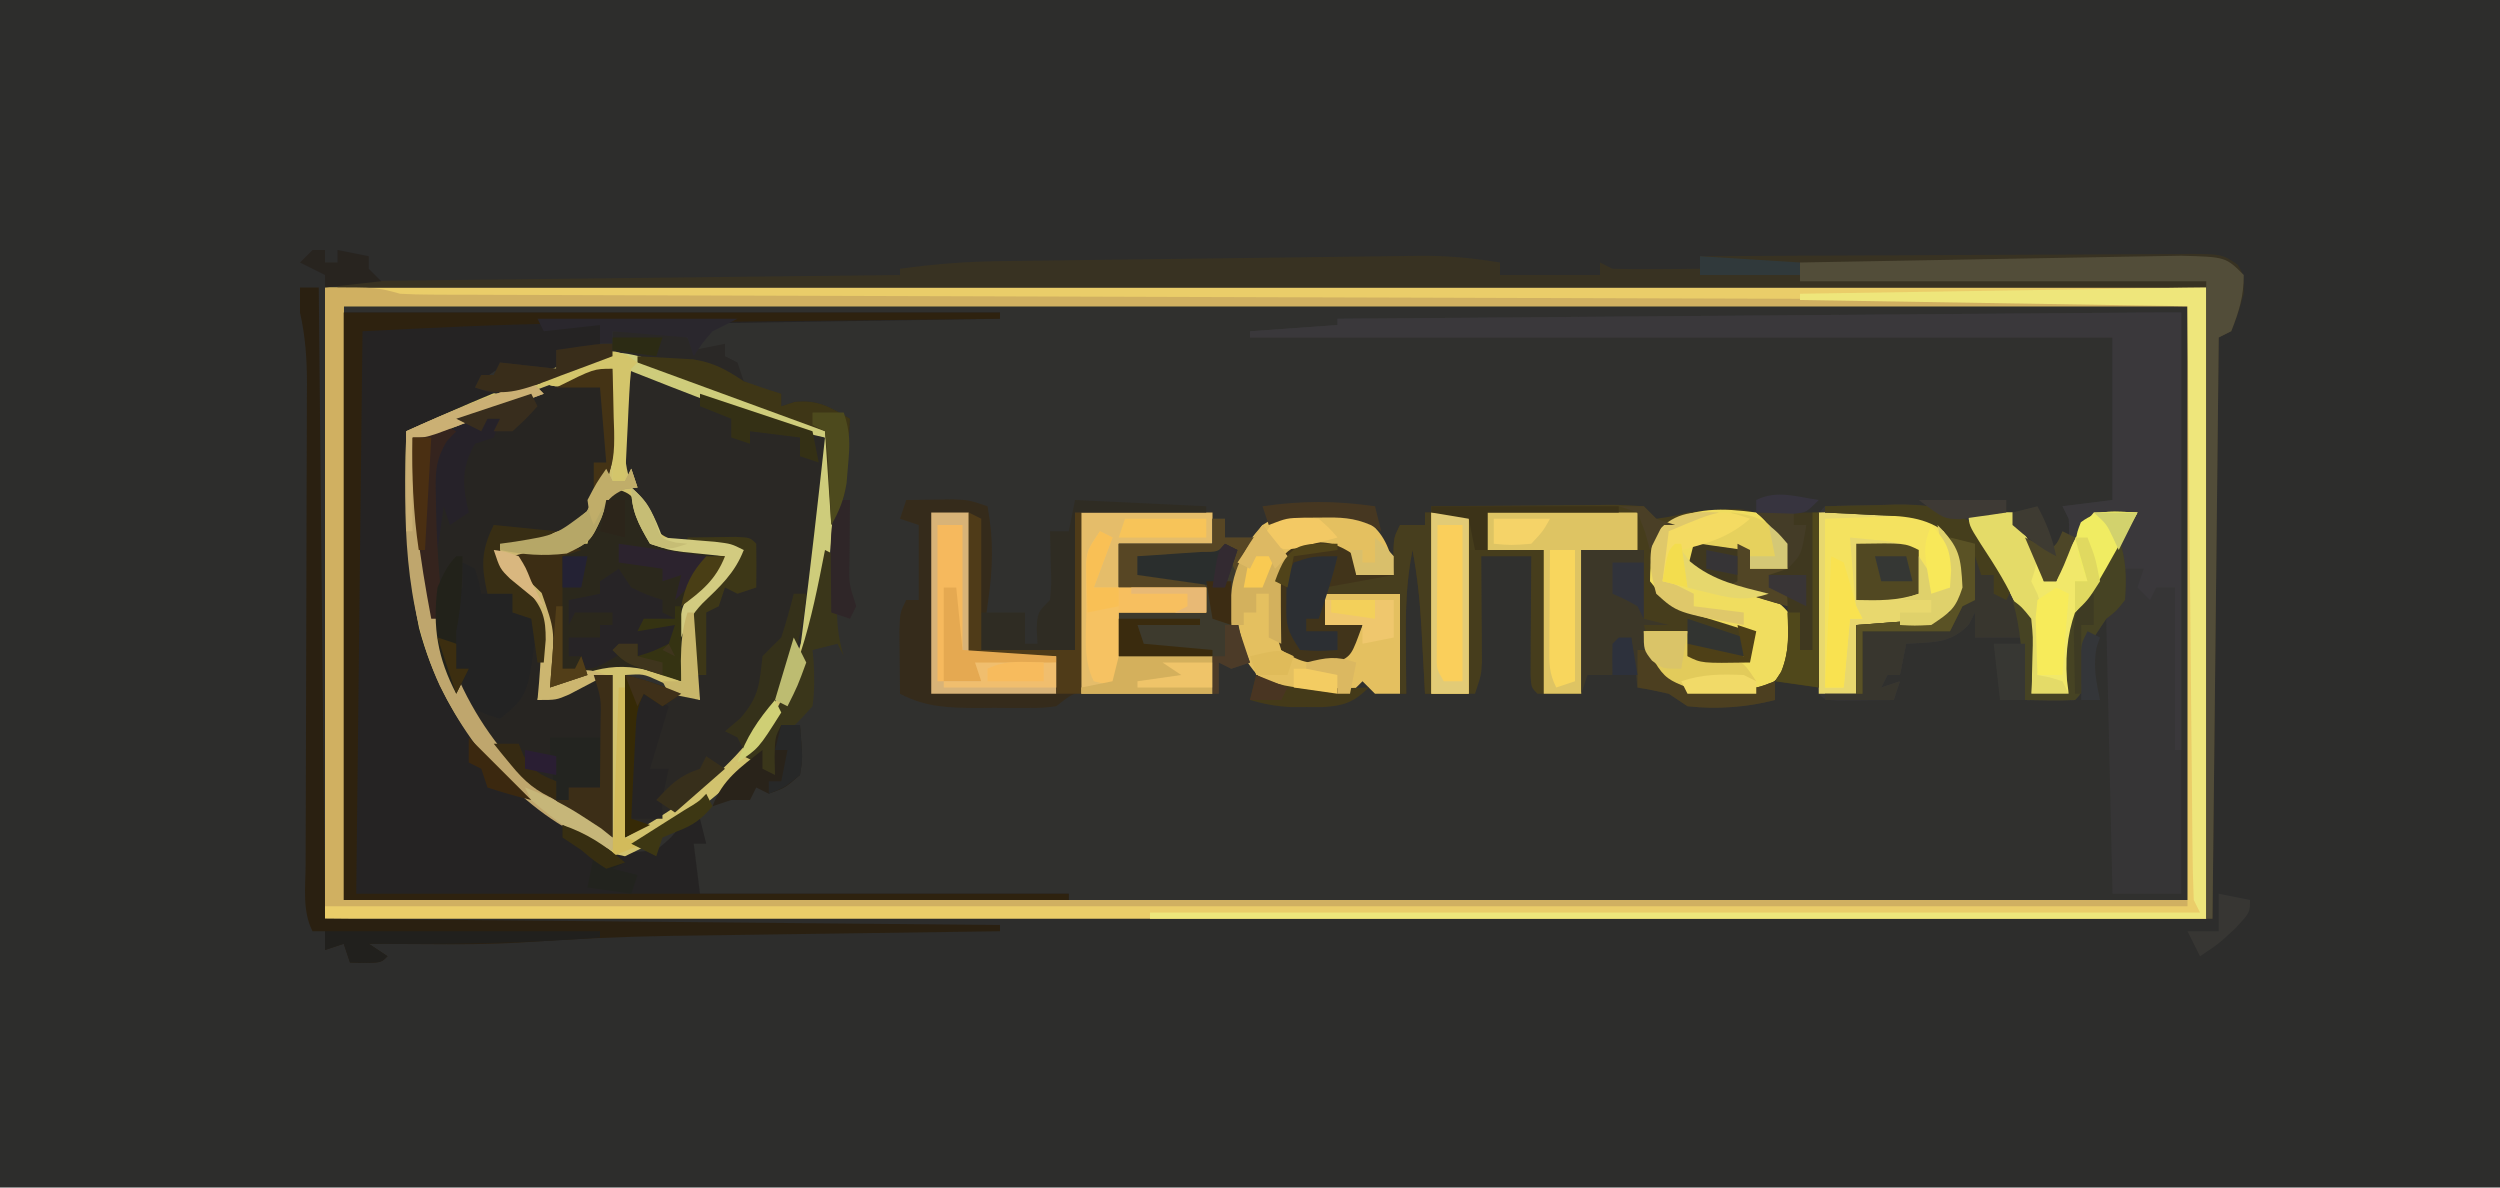 <?xml version="1.0" encoding="UTF-8"?>
<svg version="1.1" xmlns="http://www.w3.org/2000/svg" width="400" height="190">
<path d="M0 0 C132 0 264 0 400 0 C400 62.7 400 125.4 400 190 C268 190 136 190 0 190 C0 127.3 0 64.6 0 0 Z " fill="#2D2D2C" transform="translate(0,0)"/>
<path d="M0 0 C99.33 0 198.66 0 301 0 C301 33.33 301 66.66 301 101 C201.67 101 102.34 101 0 101 C0 67.67 0 34.34 0 0 Z " fill="#30302E" transform="translate(52,46)"/>
<path d="M0 0 C0 30.69 0 61.38 0 93 C-3.63 93 -7.26 93 -11 93 C-11.33 78.48 -11.66 63.96 -12 49 C-12.66 49.99 -13.32 50.98 -14 52 C-14.33 52.33 -14.66 52.66 -15 53 C-15.206 54.328 -15.366 55.663 -15.5 57 C-15.889 60.889 -15.889 60.889 -17 62 C-19.671 62.141 -22.324 62.042 -25 62 C-25 58.7 -25 55.4 -25 52 C-26.65 52 -28.3 52 -30 52 C-30.99 52 -31.98 52 -33 52 C-33 50.68 -33 49.36 -33 48 C-33.33 48.639 -33.66 49.279 -34 49.938 C-37.023 53.055 -39.737 52.72 -44 53 C-44.33 54.65 -44.66 56.3 -45 58 C-45.66 58 -46.32 58 -47 58 C-47.495 58.99 -47.495 58.99 -48 60 C-47.01 59.67 -46.02 59.34 -45 59 C-45.33 59.99 -45.66 60.98 -46 62 C-47.812 62.027 -49.625 62.046 -51.438 62.062 C-52.447 62.074 -53.456 62.086 -54.496 62.098 C-57 62 -57 62 -58 61 C-58.1 58.866 -58.131 56.73 -58.133 54.594 C-58.134 53.293 -58.135 51.992 -58.137 50.652 C-58.135 49.972 -58.133 49.291 -58.13 48.589 C-58.125 46.509 -58.13 44.428 -58.137 42.348 C-58.135 41.047 -58.134 39.746 -58.133 38.406 C-58.132 37.203 -58.131 36 -58.129 34.76 C-58 32 -58 32 -57 31 C-54.074 30.899 -51.176 30.861 -48.25 30.875 C-47.438 30.871 -46.626 30.867 -45.789 30.863 C-41.706 30.87 -37.996 31.082 -34 32 C-31.667 32.038 -29.333 32.046 -27 32 C-26.162 33.455 -25.329 34.914 -24.5 36.375 C-23.804 37.593 -23.804 37.593 -23.094 38.836 C-22 41 -22 41 -22 43 C-21.34 43 -20.68 43 -20 43 C-18.401 39.502 -17.688 36.851 -18 33 C-18.33 32.34 -18.66 31.68 -19 31 C-16.36 30.67 -13.72 30.34 -11 30 C-11 21.42 -11 12.84 -11 4 C-56.54 4 -102.08 4 -149 4 C-149 3.67 -149 3.34 -149 3 C-144.38 2.67 -139.76 2.34 -135 2 C-135 1.67 -135 1.34 -135 1 C-117.989 0.869 -100.978 0.739 -83.966 0.609 C-76.068 0.548 -68.169 0.488 -60.271 0.427 C-53.387 0.374 -46.503 0.322 -39.62 0.269 C-35.974 0.241 -32.329 0.213 -28.684 0.185 C-24.616 0.154 -20.548 0.123 -16.479 0.092 C-15.269 0.082 -14.058 0.073 -12.811 0.063 C-11.703 0.055 -10.596 0.047 -9.454 0.038 C-8.011 0.027 -8.011 0.027 -6.538 0.016 C-4.359 0.002 -2.179 0 0 0 Z " fill="#363536" transform="translate(349,50)"/>
<path d="M0 0 C99.33 0 198.66 0 301 0 C301 33.33 301 66.66 301 101 C201.67 101 102.34 101 0 101 C0 67.67 0 34.34 0 0 Z M3 3 C3 34.35 3 65.7 3 98 C100.35 98 197.7 98 298 98 C298 66.65 298 35.3 298 3 C200.65 3 103.3 3 3 3 Z " fill="#EACD69" transform="translate(52,46)"/>
<path d="M0 0 C34.65 0 69.3 0 105 0 C105 0.33 105 0.66 105 1 C83.88 1.33 62.76 1.66 41 2 C41 3.32 41 4.64 41 6 C38.69 6 36.38 6 34 6 C34 6.99 34 7.98 34 9 C33.078 8.965 33.078 8.965 32.137 8.93 C31.328 8.912 30.52 8.894 29.688 8.875 C28.487 8.84 28.487 8.84 27.262 8.805 C24.716 8.842 24.716 8.842 22 11 C22.66 11.33 23.32 11.66 24 12 C24 12.66 24 13.32 24 14 C19.71 15.65 15.42 17.3 11 19 C10.429 38.441 11.506 56.664 24.312 72.438 C28.335 76.669 33.09 79.882 38 83 C38.852 83.552 39.704 84.103 40.582 84.672 C43.93 86.511 46.241 86.478 50 86 C52.271 84.146 52.271 84.146 54 82 C54.99 81.67 55.98 81.34 57 81 C57.33 82.32 57.66 83.64 58 85 C57.34 85 56.68 85 56 85 C56.495 88.96 56.495 88.96 57 93 C76.47 93 95.94 93 116 93 C116 93.33 116 93.66 116 94 C77.72 94 39.44 94 0 94 C0 62.98 0 31.96 0 0 Z " fill="#252323" transform="translate(55,50)"/>
<path d="M0 0 C1.135 16.947 1.135 16.947 -3.867 24.137 C-7.897 27.657 -12.817 28.346 -18 29 C-16.694 31.857 -15.613 33.406 -13.375 35.75 C-10.742 38.817 -10.499 41.07 -10.758 45.031 C-11.087 47.708 -11.471 50.355 -12 53 C-11.385 52.711 -10.77 52.422 -10.137 52.125 C-9.328 51.754 -8.52 51.383 -7.688 51 C-6.887 50.629 -6.086 50.258 -5.262 49.875 C-3 49 -3 49 0 49 C0 57.58 0 66.16 0 75 C-7.522 71.239 -12.15 67.749 -18 62 C-18.518 61.495 -19.036 60.989 -19.57 60.469 C-27.547 51.84 -29.344 40.157 -31 29 C-31.191 27.725 -31.382 26.45 -31.578 25.137 C-32.16 20.43 -32.087 15.734 -32 11 C-28.667 9.729 -25.333 8.458 -22 7.188 C-21.065 6.831 -20.131 6.475 -19.168 6.107 C-17.318 5.402 -15.468 4.699 -13.617 3.998 C-11.953 3.363 -10.291 2.721 -8.633 2.069 C-5.61 0.892 -3.276 0 0 0 Z " fill="#272522" transform="translate(98,59)"/>
<path d="M0 0 C7.327 2.097 14.477 4.549 21.625 7.188 C22.629 7.556 23.633 7.924 24.668 8.303 C27.113 9.199 29.557 10.098 32 11 C32.415 29.309 30.066 49.174 17 63 C11.54 68.509 7.152 71.424 0 75 C0 66.42 0 57.84 0 49 C2.901 49.725 5.481 50.501 8.25 51.562 C8.956 51.832 9.663 52.101 10.391 52.379 C10.922 52.584 11.453 52.789 12 53 C11.768 52.174 11.768 52.174 11.531 51.332 C10.511 46.855 10.187 42.534 11 38 C12.976 35.15 15.341 33.187 18 31 C18.33 30.34 18.66 29.68 19 29 C18.131 28.983 17.262 28.966 16.367 28.949 C7.39 28.276 7.39 28.276 3.801 24.98 C-1.078 17.102 -0.604 8.908 0 0 Z " fill="#2A2825" transform="translate(100,59)"/>
<path d="M0 0 C2.062 0.747 4.126 1.489 6.191 2.227 C8.316 3.023 10.44 3.822 12.562 4.625 C13.654 5.032 14.745 5.44 15.869 5.859 C23.87 8.87 23.87 8.87 25 10 C26.252 29.031 23.849 48.3 11.562 63.625 C7.865 67.516 3.7 70.628 -0.688 73.688 C-1.329 74.147 -1.971 74.606 -2.633 75.079 C-4.512 76.324 -4.512 76.324 -8 78 C-10.691 77.434 -10.691 77.434 -13 76 C-13.706 75.595 -14.413 75.19 -15.141 74.773 C-27.979 66.262 -36.84 56.704 -40.949 41.484 C-43.041 30.903 -43.316 20.767 -43 10 C-36.082 6.868 -29.114 3.881 -22.062 1.062 C-21.042 0.626 -20.022 0.19 -18.971 -0.26 C-11.482 -3.208 -7.325 -3.111 0 0 Z M-19.637 2.406 C-20.276 2.65 -20.916 2.895 -21.574 3.146 C-23.614 3.926 -25.651 4.713 -27.688 5.5 C-29.071 6.03 -30.454 6.56 -31.838 7.09 C-35.227 8.388 -38.614 9.692 -42 11 C-42.296 30.781 -39.501 49.775 -25.48 64.664 C-20.939 68.941 -15.967 73.011 -10 75 C-10 66.42 -10 57.84 -10 49 C-13.449 49.69 -15.756 50.184 -18.812 51.562 C-19.864 52.037 -20.916 52.511 -22 53 C-21.835 52.175 -21.67 51.35 -21.5 50.5 C-20.098 43.277 -20.098 43.277 -22.562 36.781 C-23.827 35.374 -25.128 33.999 -26.469 32.664 C-28 31 -28 31 -28 29 C-26.805 28.849 -26.805 28.849 -25.586 28.695 C-21.119 27.902 -17.344 27.174 -13.867 24.137 C-8.701 16.712 -9.422 8.63 -10 0 C-13.699 0 -16.18 1.078 -19.637 2.406 Z M-8 0 C-8.604 8.908 -9.078 17.102 -4.199 24.98 C0.043 28.876 5.457 28.893 11 29 C9.855 30.313 8.709 31.625 7.562 32.938 C6.924 33.668 6.286 34.399 5.629 35.152 C4.775 36.121 3.913 37.087 3 38 C2.901 39.769 2.87 41.541 2.875 43.312 C2.872 44.278 2.87 45.244 2.867 46.238 C2.984 48.661 3.308 50.686 4 53 C3.385 52.711 2.77 52.422 2.137 52.125 C1.328 51.754 0.52 51.383 -0.312 51 C-1.113 50.629 -1.914 50.258 -2.738 49.875 C-5.062 48.82 -5.062 48.82 -8 49 C-8 57.58 -8 66.16 -8 75 C6.112 67.16 15.584 58.637 20.448 43.066 C23.24 32.618 24.244 21.779 24 11 C19.766 9.429 15.53 7.863 11.292 6.3 C9.851 5.768 8.409 5.234 6.968 4.7 C4.899 3.932 2.829 3.169 0.758 2.406 C0.112 2.166 -0.534 1.925 -1.199 1.677 C-4.512 0.413 -4.512 0.413 -8 0 Z " fill="#D1C26E" transform="translate(108,59)"/>
<path d="M0 0 C0 23.1 0 46.2 0 70 C-0.33 70 -0.66 70 -1 70 C-1 61.42 -1 52.84 -1 44 C-1.99 44 -2.98 44 -4 44 C-4.33 44.66 -4.66 45.32 -5 46 C-5.66 45.34 -6.32 44.68 -7 44 C-6.67 43.01 -6.34 42.02 -6 41 C-6.99 41 -7.98 41 -9 41 C-9.33 40.01 -9.66 39.02 -10 38 C-15.719 45.585 -18.117 51.457 -18 61 C-19.98 61 -21.96 61 -24 61 C-23.968 60.308 -23.936 59.616 -23.902 58.902 C-24.009 49.904 -27.268 44.339 -32.066 37.055 C-34 34 -34 34 -34 32 C-31.69 32 -29.38 32 -27 32 C-26.162 33.455 -25.329 34.914 -24.5 36.375 C-23.804 37.593 -23.804 37.593 -23.094 38.836 C-22 41 -22 41 -22 43 C-21.34 43 -20.68 43 -20 43 C-18.401 39.502 -17.688 36.851 -18 33 C-18.33 32.34 -18.66 31.68 -19 31 C-16.36 30.67 -13.72 30.34 -11 30 C-11 21.42 -11 12.84 -11 4 C-56.54 4 -102.08 4 -149 4 C-149 3.67 -149 3.34 -149 3 C-144.38 2.67 -139.76 2.34 -135 2 C-135 1.67 -135 1.34 -135 1 C-117.989 0.869 -100.978 0.739 -83.966 0.609 C-76.068 0.548 -68.169 0.488 -60.271 0.427 C-53.387 0.374 -46.503 0.322 -39.62 0.269 C-35.974 0.241 -32.329 0.213 -28.684 0.185 C-24.616 0.154 -20.548 0.123 -16.479 0.092 C-15.269 0.082 -14.058 0.073 -12.811 0.063 C-11.703 0.055 -10.596 0.047 -9.454 0.038 C-8.011 0.027 -8.011 0.027 -6.538 0.016 C-4.359 0.002 -2.179 0 0 0 Z " fill="#3A383B" transform="translate(349,50)"/>
<path d="M0 0 C4.806 -0.046 9.611 -0.086 14.417 -0.11 C16.052 -0.12 17.687 -0.134 19.323 -0.151 C21.671 -0.175 24.019 -0.186 26.367 -0.195 C27.101 -0.206 27.834 -0.216 28.59 -0.227 C30.395 -0.227 32.199 -0.122 34 0 C34.66 0.66 35.32 1.32 36 2 C38.367 1.667 38.367 1.667 41 1 C50.628 0.032 50.628 0.032 55.188 3.25 C57 6 57 6 57 10 C55.02 10 53.04 10 51 10 C50.505 8.515 50.505 8.515 50 7 C47.36 7 44.72 7 42 7 C42 7.99 42 8.98 42 10 C42.82 10.242 43.64 10.485 44.484 10.734 C45.562 11.07 46.64 11.405 47.75 11.75 C48.817 12.075 49.885 12.4 50.984 12.734 C54.177 14.074 55.844 15.315 58 18 C58.67 21.935 58.351 23.473 56.125 26.812 C52.967 30.064 51.114 30.178 46.688 30.25 C42.312 30.204 39.372 30.046 36 27 C33.365 23.227 33.774 19.16 33.875 14.75 C33.884 14.005 33.893 13.26 33.902 12.492 C33.926 10.661 33.962 8.831 34 7 C30.7 7 27.4 7 24 7 C24 14.59 24 22.18 24 30 C21.69 30 19.38 30 17 30 C16 29 16 29 15.886 26.959 C15.892 26.084 15.897 25.21 15.902 24.309 C15.906 23.364 15.909 22.42 15.912 21.447 C15.92 20.454 15.929 19.461 15.938 18.438 C15.942 17.44 15.947 16.443 15.951 15.416 C15.963 12.944 15.979 10.472 16 8 C13.36 8 10.72 8 8 8 C8.005 8.56 8.01 9.12 8.016 9.697 C8.037 12.235 8.05 14.774 8.062 17.312 C8.071 18.194 8.079 19.075 8.088 19.982 C8.091 20.83 8.094 21.678 8.098 22.551 C8.103 23.331 8.108 24.111 8.114 24.915 C8 27 8 27 7 30 C4.69 30 2.38 30 0 30 C0 20.1 0 10.2 0 0 Z " fill="#463D1C" transform="translate(229,81)"/>
<path d="M0 0 C0 0.66 0 1.32 0 2 C5.28 2 10.56 2 16 2 C16 1.34 16 0.68 16 0 C16.99 0.495 16.99 0.495 18 1 C20.374 1.071 22.75 1.084 25.125 1.062 C26.406 1.053 27.688 1.044 29.008 1.035 C29.995 1.024 30.983 1.012 32 1 C32 0.34 32 -0.32 32 -1 C42.9 -1.069 53.801 -1.123 64.701 -1.155 C69.763 -1.171 74.824 -1.192 79.885 -1.226 C84.767 -1.259 89.65 -1.277 94.532 -1.285 C96.397 -1.29 98.262 -1.301 100.126 -1.317 C102.734 -1.339 105.341 -1.342 107.948 -1.341 C108.723 -1.351 109.498 -1.362 110.296 -1.373 C115.485 -1.343 115.485 -1.343 118.003 0.334 C119 2 119 2 119 5 C118.125 8.125 118.125 8.125 117 11 C116.34 11.33 115.68 11.66 115 12 C114.67 42.69 114.34 73.38 114 105 C113.67 105 113.34 105 113 105 C113 71.67 113 38.34 113 4 C14.33 4 -84.34 4 -186 4 C-186 3.67 -186 3.34 -186 3 C-156.3 2.67 -126.6 2.34 -96 2 C-96 1.67 -96 1.34 -96 1 C-90.571 0.243 -85.252 -0.165 -79.767 -0.221 C-78.597 -0.238 -78.597 -0.238 -77.404 -0.256 C-74.851 -0.292 -72.299 -0.322 -69.746 -0.352 C-67.958 -0.375 -66.17 -0.398 -64.383 -0.422 C-60.646 -0.47 -56.91 -0.515 -53.174 -0.558 C-48.397 -0.612 -43.62 -0.676 -38.844 -0.743 C-35.156 -0.793 -31.468 -0.838 -27.779 -0.882 C-26.018 -0.903 -24.257 -0.926 -22.496 -0.951 C-20.032 -0.985 -17.568 -1.012 -15.103 -1.038 C-14.384 -1.049 -13.664 -1.06 -12.922 -1.072 C-8.491 -1.109 -4.356 -0.724 0 0 Z " fill="#383222" transform="translate(240,42)"/>
<path d="M0 0 C1.604 -0.027 3.208 -0.046 4.812 -0.062 C5.706 -0.074 6.599 -0.086 7.52 -0.098 C10 0 10 0 13 1 C14.019 6.422 13.864 10.999 13.062 16.438 C12.963 17.169 12.863 17.901 12.76 18.654 C12.515 20.437 12.259 22.219 12 24 C16.95 24 21.9 24 27 24 C27 16.74 27 9.48 27 2 C34.26 2 41.52 2 49 2 C49 3.65 49 5.3 49 7 C44.05 7 39.1 7 34 7 C34 9.31 34 11.62 34 14 C38.62 14 43.24 14 48 14 C48 15.32 48 16.64 48 18 C43.38 18 38.76 18 34 18 C34 20.31 34 22.62 34 25 C38.95 25 43.9 25 49 25 C49 26.98 49 28.96 49 31 C48.349 30.99 47.699 30.979 47.028 30.968 C44.081 30.927 41.134 30.901 38.188 30.875 C37.163 30.858 36.139 30.841 35.084 30.824 C34.101 30.818 33.118 30.811 32.105 30.805 C31.199 30.794 30.294 30.784 29.36 30.773 C26.731 30.838 26.731 30.838 24 33 C21.903 33.259 21.903 33.259 19.508 33.266 C18.203 33.269 18.203 33.269 16.871 33.273 C15.965 33.266 15.059 33.258 14.125 33.25 C12.777 33.262 12.777 33.262 11.402 33.273 C6.843 33.26 3.13 33.177 -1 31 C-1.027 28.875 -1.046 26.75 -1.062 24.625 C-1.074 23.442 -1.086 22.258 -1.098 21.039 C-1 18 -1 18 0 16 C0.66 16 1.32 16 2 16 C2 12.04 2 8.08 2 4 C1.01 3.67 0.02 3.34 -1 3 C-0.67 2.01 -0.34 1.02 0 0 Z " fill="#352B1B" transform="translate(145,80)"/>
<path d="M0 0 C8.442 0 8.442 0 12 1 C13.651 1.093 15.305 1.134 16.959 1.139 C18.465 1.147 18.465 1.147 20.002 1.155 C21.103 1.156 22.204 1.157 23.339 1.158 C25.096 1.166 25.096 1.166 26.888 1.173 C30.14 1.186 33.392 1.194 36.644 1.201 C40.15 1.209 43.656 1.222 47.163 1.235 C53.238 1.257 59.314 1.275 65.389 1.291 C74.173 1.314 82.957 1.342 91.741 1.371 C105.992 1.419 120.243 1.462 134.494 1.503 C148.339 1.542 162.183 1.583 176.027 1.628 C176.881 1.63 177.734 1.633 178.613 1.636 C182.893 1.65 187.174 1.663 191.454 1.677 C226.969 1.791 262.485 1.898 298 2 C298 2.33 298 2.66 298 3 C200.65 3 103.3 3 3 3 C3 34.35 3 65.7 3 98 C100.35 98 197.7 98 298 98 C298 98.33 298 98.66 298 99 C199.66 99 101.32 99 0 99 C0 66.33 0 33.66 0 0 Z " fill="#D0B061" transform="translate(52,46)"/>
<path d="M0 0 C3 1 3 1 4.688 3.938 C6 7 6 7 6 9 C11.94 9.99 11.94 9.99 18 11 C16 15 16 15 13.922 16.859 C11.397 19.671 11.412 21.521 11.25 25.25 C11.193 26.328 11.137 27.405 11.078 28.516 C11.052 29.335 11.027 30.155 11 31 C10.408 30.772 9.817 30.544 9.207 30.309 C1.355 27.452 -2.571 28.65 -10 32 C-9.93 31.131 -9.861 30.262 -9.789 29.367 C-9.25 22.842 -9.25 22.842 -11.336 16.871 C-13.16 15.113 -13.16 15.113 -16 13 C-16 12.34 -16 11.68 -16 11 C-14.762 10.67 -13.525 10.34 -12.25 10 C-11.206 9.722 -11.206 9.722 -10.141 9.438 C-8 9 -8 9 -4 9 C-3.897 8.443 -3.794 7.886 -3.688 7.312 C-2.869 4.558 -1.541 2.413 0 0 Z " fill="#2B281C" transform="translate(98,78)"/>
<path d="M0 0 C3.418 2.393 4.661 3.825 5.812 7.812 C5.874 8.534 5.936 9.256 6 10 C4.02 10 2.04 10 0 10 C-0.33 9.01 -0.66 8.02 -1 7 C-3.799 5.601 -5.905 5.747 -9 6 C-10.812 7.034 -10.812 7.034 -12 9 C-12.364 12.201 -12.364 12.201 -12.188 15.688 C-12.16 16.867 -12.133 18.046 -12.105 19.262 C-12.071 20.165 -12.036 21.069 -12 22 C-10.566 22.25 -9.127 22.474 -7.688 22.688 C-6.887 22.815 -6.086 22.943 -5.262 23.074 C-2.931 23.221 -2.931 23.221 -1.27 21.645 C0.073 20.015 0.073 20.015 1 18 C-0.98 18 -2.96 18 -5 18 C-5 16.35 -5 14.7 -5 13 C-1.04 13 2.92 13 7 13 C7 18.28 7 23.56 7 29 C5.68 29 4.36 29 3 29 C2.34 28.34 1.68 27.68 1 27 C0.34 27.66 -0.32 28.32 -1 29 C-5.866 29.753 -9.953 29.476 -14.438 27.438 C-18.622 23.457 -19.782 19.719 -20.5 14.062 C-20.315 9.311 -18.127 5.505 -15 2 C-10.455 -0.975 -5.226 -0.759 0 0 Z " fill="#E4C060" transform="translate(217,82)"/>
<path d="M0 0 C2.537 -0.062 5.074 -0.124 7.688 -0.188 C8.477 -0.215 9.267 -0.242 10.081 -0.27 C14.617 -0.324 17.402 0.218 21 3 C23.101 5.674 22.998 7.043 22.875 10.5 C21.895 14.421 21.158 15.571 18 18 C14.984 18.391 14.984 18.391 11.75 18.25 C10.672 18.214 9.595 18.178 8.484 18.141 C7.255 18.071 7.255 18.071 6 18 C6 21.63 6 25.26 6 29 C4.02 29 2.04 29 0 29 C0 19.43 0 9.86 0 0 Z " fill="#E8D86E" transform="translate(291,82)"/>
<path d="M0 0 C0 33.33 0 66.66 0 101 C-55.77 101 -111.54 101 -169 101 C-169 100.67 -169 100.34 -169 100 C-113.56 100 -58.12 100 -1 100 C-1.33 99.34 -1.66 98.68 -2 98 C-2.123 95.011 -2.186 92.043 -2.205 89.052 C-2.215 88.125 -2.225 87.198 -2.235 86.244 C-2.267 83.17 -2.292 80.097 -2.316 77.023 C-2.337 74.896 -2.358 72.769 -2.379 70.642 C-2.435 65.036 -2.484 59.43 -2.532 53.824 C-2.591 47.102 -2.657 40.38 -2.723 33.658 C-2.821 23.438 -2.909 13.219 -3 3 C-23.46 2.67 -43.92 2.34 -65 2 C-65 1.67 -65 1.34 -65 1 C-56.673 0.87 -48.345 0.739 -40.018 0.609 C-36.152 0.548 -32.285 0.488 -28.419 0.427 C-24.691 0.369 -20.963 0.31 -17.235 0.252 C-15.809 0.23 -14.384 0.208 -12.958 0.185 C-10.968 0.154 -8.978 0.123 -6.989 0.092 C-5.286 0.065 -5.286 0.065 -3.55 0.038 C-1 0 -1 0 0 0 Z " fill="#EEE67B" transform="translate(353,46)"/>
<path d="M0 0 C34.65 0 69.3 0 105 0 C105 0.33 105 0.66 105 1 C103.526 1.015 103.526 1.015 102.022 1.031 C92.668 1.13 83.315 1.233 73.962 1.339 C69.156 1.394 64.349 1.447 59.543 1.497 C54.887 1.546 50.232 1.598 45.576 1.653 C43.818 1.673 42.059 1.692 40.301 1.709 C39.047 1.722 39.047 1.722 37.768 1.734 C36.683 1.744 36.683 1.744 35.575 1.755 C24.667 1.911 13.926 2.454 3 3 C2.67 32.7 2.34 62.4 2 93 C39.62 93 77.24 93 116 93 C116 93.33 116 93.66 116 94 C77.72 94 39.44 94 0 94 C0 62.98 0 31.96 0 0 Z " fill="#2E220F" transform="translate(55,50)"/>
<path d="M0 0 C3.188 2.25 3.188 2.25 5 5 C5 6.32 5 7.64 5 9 C3.02 9 1.04 9 -1 9 C-1.33 8.01 -1.66 7.02 -2 6 C-4.64 6 -7.28 6 -10 6 C-10 6.99 -10 7.98 -10 9 C-9.18 9.242 -8.36 9.485 -7.516 9.734 C-6.438 10.07 -5.36 10.405 -4.25 10.75 C-3.183 11.075 -2.115 11.4 -1.016 11.734 C2.177 13.074 3.844 14.315 6 17 C6.67 20.935 6.351 22.473 4.125 25.812 C0.967 29.064 -0.886 29.178 -5.312 29.25 C-9.688 29.204 -12.628 29.046 -16 26 C-17.735 23.356 -18 22.215 -18 19 C-15.69 19 -13.38 19 -11 19 C-11 20.32 -11 21.64 -11 23 C-7.7 23 -4.4 23 -1 23 C-1 21.68 -1 20.36 -1 19 C-1.82 18.758 -2.64 18.515 -3.484 18.266 C-5.101 17.763 -5.101 17.763 -6.75 17.25 C-8.351 16.763 -8.351 16.763 -9.984 16.266 C-13.188 14.921 -14.886 13.742 -17 11 C-16.937 7.409 -16.779 5.015 -14.562 2.125 C-10.207 -1.011 -5.167 -0.67 0 0 Z " fill="#F0DD5F" transform="translate(281,82)"/>
<path d="M0 0 C6.93 0 13.86 0 21 0 C21 1.65 21 3.3 21 5 C16.05 5 11.1 5 6 5 C6 7.31 6 9.62 6 12 C10.62 12 15.24 12 20 12 C20 13.32 20 14.64 20 16 C15.38 16 10.76 16 6 16 C6 18.31 6 20.62 6 23 C10.95 23 15.9 23 21 23 C21 24.98 21 26.96 21 29 C14.07 29 7.14 29 0 29 C0 19.43 0 9.86 0 0 Z " fill="#E5BD6A" transform="translate(173,82)"/>
<path d="M0 0 C0.99 0 1.98 0 3 0 C3.33 33.33 3.66 66.66 4 101 C39.64 101.33 75.28 101.66 112 102 C112 102.33 112 102.66 112 103 C110.851 103.015 110.851 103.015 109.678 103.031 C102.384 103.13 95.089 103.233 87.795 103.339 C84.047 103.394 80.299 103.447 76.551 103.497 C72.92 103.546 69.289 103.598 65.658 103.653 C63.629 103.683 61.6 103.708 59.571 103.734 C51.54 103.859 43.563 104.224 35.554 104.783 C30.532 105.09 25.529 105.111 20.5 105.062 C19.571 105.058 18.641 105.053 17.684 105.049 C15.456 105.037 13.228 105.021 11 105 C11.99 105.66 12.98 106.32 14 107 C13 108 13 108 10.438 108.062 C9.633 108.042 8.829 108.021 8 108 C7.67 107.01 7.34 106.02 7 105 C5.515 105.495 5.515 105.495 4 106 C4 105.01 4 104.02 4 103 C3.34 103 2.68 103 2 103 C0.351 99.701 0.88 96.032 0.902 92.407 C0.904 91.517 0.905 90.628 0.907 89.711 C0.911 87.775 0.917 85.839 0.925 83.903 C0.938 80.84 0.944 77.776 0.949 74.712 C0.962 67.099 0.987 59.487 1.01 51.874 C1.03 45.449 1.046 39.023 1.056 32.597 C1.062 29.579 1.075 26.56 1.088 23.542 C1.091 21.688 1.095 19.835 1.098 17.981 C1.103 17.142 1.108 16.303 1.113 15.438 C1.114 11.464 0.879 7.894 0 4 C0 2.68 0 1.36 0 0 Z " fill="#2A2011" transform="translate(48,46)"/>
<path d="M0 0 C2.876 -0.081 5.749 -0.141 8.625 -0.188 C9.433 -0.213 10.241 -0.238 11.074 -0.264 C16.134 -0.325 19.734 -0.016 24 3 C25.923 5.156 27.412 7.452 28.875 9.938 C29.271 10.598 29.666 11.258 30.074 11.938 C33.415 17.927 34.027 23.192 33 30 C34.98 30 36.96 30 39 30 C38.907 29.285 38.814 28.569 38.719 27.832 C38.013 18.092 41.511 12.596 47 5 C48.185 8.554 48.266 11.27 48 15 C46.625 16.75 46.625 16.75 45 18 C44.34 18.99 43.68 19.98 43 21 C42.505 21.495 42.505 21.495 42 22 C41.794 23.328 41.634 24.663 41.5 26 C41.111 29.889 41.111 29.889 40 31 C37.329 31.141 34.676 31.042 32 31 C32 27.7 32 24.4 32 21 C30.35 21 28.7 21 27 21 C26.01 21 25.02 21 24 21 C24 19.68 24 18.36 24 17 C23.67 17.639 23.34 18.279 23 18.938 C19.977 22.055 17.263 21.72 13 22 C12.67 23.65 12.34 25.3 12 27 C11.34 27 10.68 27 10 27 C9.67 27.66 9.34 28.32 9 29 C9.99 28.67 10.98 28.34 12 28 C11.67 28.99 11.34 29.98 11 31 C7.37 31 3.74 31 0 31 C0 30.67 0 30.34 0 30 C1.65 30 3.3 30 5 30 C5 26.37 5 22.74 5 19 C5.831 18.939 6.663 18.879 7.52 18.816 C9.15 18.691 9.15 18.691 10.812 18.562 C11.891 18.481 12.97 18.4 14.082 18.316 C17.06 18.098 17.06 18.098 20 17 C20.224 15.586 20.428 14.168 20.625 12.75 C20.741 11.961 20.857 11.172 20.977 10.359 C21.004 7.581 20.584 6.274 19 4 C15.513 1.426 11.43 1.565 7.25 1.375 C6.553 1.336 5.855 1.298 5.137 1.258 C3.425 1.164 1.712 1.081 0 1 C0 0.67 0 0.34 0 0 Z " fill="#38362E" transform="translate(292,81)"/>
<path d="M0 0 C0 3.418 -0.759 5.83 -2 9 C-2.66 9.33 -3.32 9.66 -4 10 C-4.33 40.69 -4.66 71.38 -5 103 C-5.33 103 -5.66 103 -6 103 C-6 69.34 -6 35.68 -6 1 C-27.45 1 -48.9 1 -71 1 C-71 0.01 -71 -0.98 -71 -2 C-62.742 -2.154 -54.484 -2.302 -46.225 -2.443 C-42.391 -2.509 -38.556 -2.576 -34.721 -2.648 C-31.019 -2.718 -27.316 -2.782 -23.614 -2.843 C-22.203 -2.867 -20.792 -2.893 -19.381 -2.921 C-17.402 -2.959 -15.422 -2.991 -13.443 -3.022 C-11.754 -3.052 -11.754 -3.052 -10.031 -3.082 C-2.888 -2.888 -2.888 -2.888 0 0 Z " fill="#524D39" transform="translate(359,44)"/>
<path d="M0 0 C0.66 0 1.32 0 2 0 C2 0.99 2 1.98 2 3 C3.65 3 5.3 3 7 3 C6.505 3.825 6.01 4.65 5.5 5.5 C3.213 10.835 3.419 14.965 5 20.5 C5.33 21.325 5.66 22.15 6 23 C5.01 23.33 4.02 23.66 3 24 C2.34 23.67 1.68 23.34 1 23 C1 24.65 1 26.3 1 28 C0.67 28 0.34 28 0 28 C0 26.02 0 24.04 0 22 C-4.95 22 -9.9 22 -15 22 C-15 19.69 -15 17.38 -15 15 C-10.38 15 -5.76 15 -1 15 C-1 13.68 -1 12.36 -1 11 C-5.62 11 -10.24 11 -15 11 C-15 8.69 -15 6.38 -15 4 C-10.05 4 -5.1 4 0 4 C0 2.68 0 1.36 0 0 Z " fill="#3D3A2D" transform="translate(194,83)"/>
<path d="M0 0 C0.33 0 0.66 0 1 0 C1 9.57 1 19.14 1 29 C0.67 29 0.34 29 0 29 C-0.061 27.842 -0.121 26.685 -0.184 25.492 C-0.268 23.953 -0.353 22.414 -0.438 20.875 C-0.477 20.114 -0.516 19.354 -0.557 18.57 C-0.795 14.315 -1.202 10.196 -2 6 C-3.018 11.016 -3.119 15.786 -3.062 20.875 C-3.058 21.659 -3.053 22.442 -3.049 23.25 C-3.037 25.167 -3.019 27.083 -3 29 C-3.33 29 -3.66 29 -4 29 C-4 23.72 -4 18.44 -4 13 C-7.96 13 -11.92 13 -16 13 C-16 14.65 -16 16.3 -16 18 C-14.02 18 -12.04 18 -10 18 C-11.75 22.875 -11.75 22.875 -14 24 C-18.051 24.259 -19.543 24.304 -23 22 C-24.445 17.664 -24.527 13.531 -24 9 C-22.375 6.375 -22.375 6.375 -20 5 C-15.892 4.497 -14.491 4.673 -11 7 C-11 7.99 -11 8.98 -11 10 C-9.02 10 -7.04 10 -5 10 C-5.021 9.051 -5.041 8.102 -5.062 7.125 C-5 4 -5 4 -4 2 C-2.68 2 -1.36 2 0 2 C0 1.34 0 0.68 0 0 Z " fill="#41341A" transform="translate(228,82)"/>
<path d="M0 0 C2.31 0 4.62 0 7 0 C7.838 1.455 8.671 2.914 9.5 4.375 C9.964 5.187 10.428 5.999 10.906 6.836 C12 9 12 9 12 11 C12.66 11 13.32 11 14 11 C14.248 10.299 14.495 9.598 14.75 8.875 C16.225 5.482 17.575 2.818 20 0 C23.645 -0.168 23.645 -0.168 27 0 C25.71 2.272 24.418 4.542 23.125 6.812 C22.76 7.455 22.395 8.098 22.02 8.76 C20.419 11.568 18.794 14.31 17 17 C16.541 19.968 16.541 19.968 16.375 23.188 C16.3 24.274 16.225 25.361 16.148 26.48 C16.099 27.312 16.05 28.143 16 29 C14.02 29 12.04 29 10 29 C10.032 28.308 10.064 27.616 10.098 26.902 C9.991 17.904 6.732 12.339 1.934 5.055 C0 2 0 2 0 0 Z " fill="#F1E86A" transform="translate(315,82)"/>
<path d="M0 0 C7.92 0 15.84 0 24 0 C24 1.98 24 3.96 24 6 C21.03 6 18.06 6 15 6 C15 13.59 15 21.18 15 29 C13.02 29 11.04 29 9 29 C9 21.41 9 13.82 9 6 C6.03 6 3.06 6 0 6 C0 4.02 0 2.04 0 0 Z " fill="#DEC463" transform="translate(238,82)"/>
<path d="M0 0 C1.98 0 3.96 0 6 0 C6 7.59 6 15.18 6 23 C10.62 23 15.24 23 20 23 C20 24.98 20 26.96 20 29 C13.4 29 6.8 29 0 29 C0 19.43 0 9.86 0 0 Z " fill="#D8B377" transform="translate(149,82)"/>
<path d="M0 0 C3.3 0 6.6 0 10 0 C10 3.63 10 7.26 10 11 C11.32 11.33 12.64 11.66 14 12 C12.68 12 11.36 12 10 12 C10.398 13.297 10.819 14.588 11.25 15.875 C11.598 16.954 11.598 16.954 11.953 18.055 C13.309 20.573 14.304 21.092 17 22 C19.718 22.278 19.718 22.278 22.562 22.188 C23.513 22.181 24.463 22.175 25.441 22.168 C28.12 22.101 28.12 22.101 31 21 C31 21.99 31 22.98 31 24 C26.439 25.177 21.684 25.518 17 25 C16.01 24.34 15.02 23.68 14 23 C12.345 22.615 10.678 22.272 9 22 C8.67 19.36 8.34 16.72 8 14 C7.01 14.495 7.01 14.495 6 15 C5.344 17.527 5.344 17.527 5 20 C3.68 20 2.36 20 1 20 C0.67 20.99 0.34 21.98 0 23 C0 15.41 0 7.82 0 0 Z " fill="#3C3728" transform="translate(253,88)"/>
<path d="M0 0 C1.437 -0.027 2.875 -0.046 4.312 -0.062 C5.513 -0.08 5.513 -0.08 6.738 -0.098 C9 0 9 0 12 1 C12.495 1.99 12.495 1.99 13 3 C14.65 2.67 16.3 2.34 18 2 C18 2.66 18 3.32 18 4 C18.66 4.33 19.32 4.66 20 5 C20.495 6.485 20.495 6.485 21 8 C24.008 9.225 24.008 9.225 27 10 C27 10.66 27 11.32 27 12 C28.052 11.66 28.052 11.66 29.125 11.312 C32.877 10.905 34.794 12.136 38 14 C37.886 16.084 37.758 18.167 37.625 20.25 C37.555 21.41 37.486 22.57 37.414 23.766 C37 27 37 27 35 31 C34.505 23.575 34.505 23.575 34 16 C29.634 14.207 25.268 12.436 20.877 10.708 C19.389 10.116 17.906 9.514 16.426 8.901 C6.639 4.538 6.639 4.538 -3.738 5.027 C-5.176 5.646 -6.599 6.303 -8 7 C-17.544 10.581 -17.544 10.581 -22 9 C-21.67 8.34 -21.34 7.68 -21 7 C-20.34 7 -19.68 7 -19 7 C-18.67 6.34 -18.34 5.68 -18 5 C-15.03 5.33 -12.06 5.66 -9 6 C-9 5.01 -9 4.02 -9 3 C-4.545 2.505 -4.545 2.505 0 2 C0 1.34 0 0.68 0 0 Z " fill="#2A2826" transform="translate(98,53)"/>
<path d="M0 0 C3.333 0 6.667 0 10 0 C10 9.24 10 18.48 10 28 C7.69 27.67 5.38 27.34 3 27 C3.33 26.505 3.66 26.01 4 25.5 C5.436 21.909 5.129 18.855 5 15 C4.348 14.818 3.695 14.636 3.023 14.449 C-1.927 13.025 -6.465 11.506 -11 9 C-10.67 7.68 -10.34 6.36 -10 5 C-7.36 5 -4.72 5 -2 5 C-1.67 6.32 -1.34 7.64 -1 9 C0.98 9 2.96 9 5 9 C3.909 5.225 3.092 2.53 0 0 Z " fill="#3F381F" transform="translate(281,82)"/>
<path d="M0 0 C0.66 0.33 1.32 0.66 2 1 C2.625 3.062 2.625 3.062 3 5 C4.65 5 6.3 5 8 5 C8 5.99 8 6.98 8 8 C9.32 8.33 10.64 8.66 12 9 C10.524 21.298 10.524 21.298 6 25 C3.562 24.25 3.562 24.25 1 23 C0.125 21 0.125 21 0 19 C0.33 18.34 0.66 17.68 1 17 C0.34 17 -0.32 17 -1 17 C-1.66 14.69 -2.32 12.38 -3 10 C-2.34 10 -1.68 10 -1 10 C-1.33 8.02 -1.66 6.04 -2 4 C-1.34 4 -0.68 4 0 4 C0 2.68 0 1.36 0 0 Z " fill="#232323" transform="translate(74,90)"/>
<path d="M0 0 C1.001 0.358 2.002 0.716 3.033 1.084 C6.221 2.237 9.392 3.426 12.562 4.625 C13.654 5.032 14.745 5.44 15.869 5.859 C23.87 8.87 23.87 8.87 25 10 C25.603 21.174 25.53 32.264 22 43 C21.34 43.66 20.68 44.32 20 45 C20.121 44.054 20.242 43.108 20.367 42.133 C21.684 31.766 22.87 21.388 24 11 C23.45 10.876 22.899 10.752 22.332 10.625 C11.899 8.037 1.994 3.907 -8 0 C-8 5.94 -8 11.88 -8 18 C-8.66 18 -9.32 18 -10 18 C-10 12.06 -10 6.12 -10 0 C-12.246 0.814 -14.492 1.628 -16.738 2.441 C-19 3 -19 3 -22 2 C-20.228 1.065 -18.431 0.179 -16.625 -0.688 C-15.627 -1.186 -14.63 -1.685 -13.602 -2.199 C-8.411 -3.353 -4.888 -1.825 0 0 Z " fill="#CECC7B" transform="translate(108,59)"/>
<path d="M0 0 C0.66 0.66 1.32 1.32 2 2 C-1.123 3.172 -4.249 4.337 -7.375 5.5 C-8.264 5.834 -9.154 6.168 -10.07 6.512 C-10.921 6.828 -11.772 7.143 -12.648 7.469 C-13.434 7.762 -14.219 8.055 -15.029 8.357 C-17 9 -17 9 -19 9 C-18.578 13.127 -18.135 17.251 -17.688 21.375 C-17.57 22.531 -17.452 23.688 -17.33 24.879 C-15.587 40.697 -11.005 54.031 1 65 C4.111 67.325 7.375 69.386 10.691 71.406 C11.453 71.932 12.215 72.458 13 73 C13 73.66 13 74.32 13 75 C0.326 70.47 -8.828 60.512 -14.642 48.686 C-20.558 35.675 -20.411 21.995 -20 8 C-13.445 4.983 -6.808 2.392 0 0 Z " fill="#BFA66D" transform="translate(85,61)"/>
<path d="M0 0 C2.743 -0.103 5.486 -0.206 8.312 -0.312 C9.173 -0.358 10.033 -0.404 10.919 -0.45 C13.039 -0.489 14.925 -0.451 17 0 C19.564 2.919 19.968 4.434 20.188 8.312 C20.095 9.643 20.095 9.643 20 11 C19.01 11.33 18.02 11.66 17 12 C16.732 11.051 16.464 10.102 16.188 9.125 C15.25 5.747 15.25 5.747 12 4 C9.951 3.549 9.951 3.549 7.812 3.375 C6.554 3.251 5.296 3.127 4 3 C4.141 4.792 4.288 6.584 4.438 8.375 C4.519 9.373 4.6 10.37 4.684 11.398 C4.85 13.979 4.85 13.979 6 16 C5.34 16 4.68 16 4 16 C3.67 19.63 3.34 23.26 3 27 C2.01 27 1.02 27 0 27 C0 18.09 0 9.18 0 0 Z " fill="#F4E25F" transform="translate(292,83)"/>
<path d="M0 0 C1.98 0 3.96 0 6 0 C6 9.57 6 19.14 6 29 C4.02 29 2.04 29 0 29 C0 19.43 0 9.86 0 0 Z " fill="#FACF5B" transform="translate(229,82)"/>
<path d="M0 0 C6.93 0.33 13.86 0.66 21 1 C21 1.33 21 1.66 21 2 C14.07 2 7.14 2 0 2 C0 9.26 0 16.52 0 24 C-4.95 24 -9.9 24 -15 24 C-15 22.02 -15 20.04 -15 18 C-12.69 18 -10.38 18 -8 18 C-8 19.65 -8 21.3 -8 23 C-7.34 23 -6.68 23 -6 23 C-6.041 22.216 -6.082 21.433 -6.125 20.625 C-6 18 -6 18 -4 16 C-3.757 13.331 -3.757 13.331 -3.875 10.375 C-3.893 9.372 -3.911 8.369 -3.93 7.336 C-3.953 6.565 -3.976 5.794 -4 5 C-3.01 5 -2.02 5 -1 5 C-0.67 3.35 -0.34 1.7 0 0 Z " fill="#2F2C23" transform="translate(172,80)"/>
<path d="M0 0 C0.66 0.33 1.32 0.66 2 1 C0.515 4.96 0.515 4.96 -1 9 C4.94 9 10.88 9 17 9 C17 10.32 17 11.64 17 13 C12.38 13 7.76 13 3 13 C3 16.96 3 20.92 3 25 C1.68 24.67 0.36 24.34 -1 24 C-2.761 20.478 -2.185 16.441 -2.188 12.562 C-2.2 11.69 -2.212 10.818 -2.225 9.92 C-2.227 9.081 -2.228 8.243 -2.23 7.379 C-2.235 6.611 -2.239 5.844 -2.243 5.053 C-2 3 -2 3 0 0 Z " fill="#F6C262" transform="translate(176,85)"/>
<path d="M0 0 C0.66 0.99 1.32 1.98 2 3 C4.552 4.205 4.552 4.205 7 5 C7 5.66 7 6.32 7 7 C7.66 7.33 8.32 7.66 9 8 C7.35 8.33 5.7 8.66 4 9 C5.65 9 7.3 9 9 9 C8.67 10.32 8.34 11.64 8 13 C6.35 13.33 4.7 13.66 3 14 C3 13.34 3 12.68 3 12 C1.886 12.66 0.772 13.32 -0.375 14 C-3.75 16 -3.75 16 -6 16 C-6 15.34 -6 14.68 -6 14 C-6.66 14 -7.32 14 -8 14 C-8 13.01 -8 12.02 -8 11 C-6.35 11 -4.7 11 -3 11 C-3 10.34 -3 9.68 -3 9 C-2.34 9 -1.68 9 -1 9 C-1 8.34 -1 7.68 -1 7 C-2.98 7 -4.96 7 -7 7 C-7.33 7.66 -7.66 8.32 -8 9 C-8 7.68 -8 6.36 -8 5 C-6.35 4.67 -4.7 4.34 -3 4 C-3 3.34 -3 2.68 -3 2 C-2.01 1.34 -1.02 0.68 0 0 Z " fill="#272426" transform="translate(99,91)"/>
<path d="M0 0 C1.32 0 2.64 0 4 0 C4 6.93 4 13.86 4 21 C8.95 21 13.9 21 19 21 C19 21.33 19 21.66 19 22 C15.04 22.33 11.08 22.66 7 23 C7 23.66 7 24.32 7 25 C4.69 25 2.38 25 0 25 C0 16.75 0 8.5 0 0 Z " fill="#F6B95D" transform="translate(150,84)"/>
<path d="M0 0 C0.33 0.66 0.66 1.32 1 2 C1.66 2 2.32 2 3 2 C3.33 1.34 3.66 0.68 4 0 C4.33 0.99 4.66 1.98 5 3 C4.377 3.084 3.755 3.168 3.113 3.254 C0.864 3.79 0.864 3.79 -0.02 5.777 C-0.281 6.49 -0.543 7.203 -0.812 7.938 C-2.412 11.458 -2.665 11.854 -6.438 13.5 C-9.38 13.913 -12.045 14.041 -15 14 C-14.495 14.438 -13.989 14.877 -13.469 15.328 C-10.252 18.468 -8.196 20.651 -7.535 25.203 C-7.56 28.163 -7.691 31.056 -8 34 C-7.237 33.649 -6.474 33.299 -5.688 32.938 C-3 32 -3 32 0 33 C-1.267 33.674 -2.539 34.339 -3.812 35 C-4.52 35.371 -5.228 35.742 -5.957 36.125 C-8 37 -8 37 -11 37 C-10.878 35.623 -10.878 35.623 -10.754 34.219 C-10.2 27 -10.2 27 -12.594 20.395 C-14.509 18.305 -14.509 18.305 -16.566 16.551 C-17.039 16.039 -17.513 15.527 -18 15 C-17.67 14.01 -17.34 13.02 -17 12 C-14.453 11.367 -14.453 11.367 -11.25 10.875 C-6.579 9.877 -6.579 9.877 -3.094 6.809 C-1.89 4.572 -0.861 2.388 0 0 Z " fill="#CCB670" transform="translate(97,75)"/>
<path d="M0 0 C2.876 -0.081 5.749 -0.141 8.625 -0.188 C9.433 -0.213 10.241 -0.238 11.074 -0.264 C16.132 -0.325 19.695 0.045 24 3 C25.934 5.41 25.934 5.41 27.438 8.062 C27.952 8.94 28.466 9.818 28.996 10.723 C29.327 11.474 29.659 12.226 30 13 C29.67 13.66 29.34 14.32 29 15 C28.34 14.67 27.68 14.34 27 14 C27 13.01 27 12.02 27 11 C26.34 11 25.68 11 25 11 C24.67 10.01 24.34 9.02 24 8 C24 10.31 24 12.62 24 15 C23.01 15.495 23.01 15.495 22 16 C21.34 17.32 20.68 18.64 20 20 C15.38 20 10.76 20 6 20 C6 23.3 6 26.6 6 30 C5.67 30 5.34 30 5 30 C5 26.37 5 22.74 5 19 C5.831 18.939 6.663 18.879 7.52 18.816 C9.15 18.691 9.15 18.691 10.812 18.562 C11.891 18.481 12.97 18.4 14.082 18.316 C17.06 18.098 17.06 18.098 20 17 C20.224 15.586 20.428 14.168 20.625 12.75 C20.741 11.961 20.857 11.172 20.977 10.359 C21.004 7.581 20.584 6.274 19 4 C15.513 1.426 11.43 1.565 7.25 1.375 C6.553 1.336 5.855 1.298 5.137 1.258 C3.425 1.164 1.712 1.081 0 1 C0 0.67 0 0.34 0 0 Z " fill="#453E1C" transform="translate(292,81)"/>
<path d="M0 0 C2.31 0 4.62 0 7 0 C7.7 1.264 8.384 2.537 9.062 3.812 C9.445 4.52 9.828 5.228 10.223 5.957 C11 8 11 8 10 11 C10.33 11.681 10.66 12.361 11 13.062 C12.493 17.447 11.65 21.48 11 26 C11.639 26.124 12.279 26.247 12.938 26.375 C13.618 26.581 14.299 26.788 15 27 C15.33 27.66 15.66 28.32 16 29 C14.02 29 12.04 29 10 29 C10.032 28.308 10.064 27.616 10.098 26.902 C9.991 17.904 6.732 12.339 1.934 5.055 C0 2 0 2 0 0 Z " fill="#E4DB68" transform="translate(315,82)"/>
<path d="M0 0 C1.897 0.088 3.792 0.196 5.688 0.312 C7.271 0.4 7.271 0.4 8.887 0.488 C12.265 1.044 14.171 2.127 17 4 C18.985 4.711 20.982 5.39 23 6 C23 6.66 23 7.32 23 8 C23.701 7.773 24.402 7.546 25.125 7.312 C28.877 6.905 30.794 8.136 34 10 C33.886 12.084 33.758 14.167 33.625 16.25 C33.555 17.41 33.486 18.57 33.414 19.766 C33 23 33 23 31 27 C30.67 22.05 30.34 17.1 30 12 C20.1 8.37 10.2 4.74 0 1 C0 0.67 0 0.34 0 0 Z " fill="#3E3616" transform="translate(102,57)"/>
<path d="M0 0 C0.99 0.495 0.99 0.495 2 1 C2 7.93 2 14.86 2 22 C6.95 22 11.9 22 17 22 C17 14.74 17 7.48 17 0 C17.33 0 17.66 0 18 0 C18 9.57 18 19.14 18 29 C16.68 29 15.36 29 14 29 C14 27.02 14 25.04 14 23 C9.38 23 4.76 23 0 23 C0 15.41 0 7.82 0 0 Z " fill="#4F3B18" transform="translate(155,82)"/>
<path d="M0 0 C1.185 3.554 1.266 6.27 1 10 C-0.375 11.75 -0.375 11.75 -2 13 C-2.99 14.485 -2.99 14.485 -4 16 C-4.33 16.33 -4.66 16.66 -5 17 C-5.206 18.328 -5.366 19.663 -5.5 21 C-5.889 24.889 -5.889 24.889 -7 26 C-9.671 26.141 -12.324 26.042 -15 26 C-15.061 25.18 -15.121 24.36 -15.184 23.516 C-15.267 22.438 -15.351 21.36 -15.438 20.25 C-15.519 19.183 -15.6 18.115 -15.684 17.016 C-15.941 14.563 -16.318 12.361 -17 10 C-15.512 11.113 -15.512 11.113 -14 13 C-13.707 15.918 -13.707 15.918 -13.812 19.188 C-13.84 20.274 -13.867 21.361 -13.895 22.48 C-13.929 23.312 -13.964 24.143 -14 25 C-12.02 25 -10.04 25 -8 25 C-8.093 24.285 -8.186 23.569 -8.281 22.832 C-8.987 13.092 -5.489 7.596 0 0 Z " fill="#464323" transform="translate(339,86)"/>
<path d="M0 0 C4.95 0 9.9 0 15 0 C15 1.98 15 3.96 15 6 C8.07 6 1.14 6 -6 6 C-6 5.67 -6 5.34 -6 5 C-4.35 4.67 -2.7 4.34 -1 4 C-0.67 2.68 -0.34 1.36 0 0 Z " fill="#D4B05C" transform="translate(179,105)"/>
<path d="M0 0 C0.66 0.33 1.32 0.66 2 1 C1.988 1.82 1.977 2.64 1.965 3.484 C1.956 4.562 1.947 5.64 1.938 6.75 C1.926 7.817 1.914 8.885 1.902 9.984 C1.985 12.534 2.254 14.579 3 17 C2.67 16.34 2.34 15.68 2 15 C0.68 15.33 -0.64 15.66 -2 16 C-1.942 16.592 -1.884 17.183 -1.824 17.793 C-1.682 20.278 -1.65 22.533 -2 25 C-4.438 27.688 -4.438 27.688 -7 30 C-7.88 33.182 -7.88 33.182 -8 36 C-9.32 35.67 -10.64 35.34 -12 35 C-11.505 34.505 -11.505 34.505 -11 34 C-11.66 33.67 -12.32 33.34 -13 33 C-12.443 32.381 -11.886 31.762 -11.312 31.125 C-4.278 21.619 -2.221 11.388 0 0 Z " fill="#3A361A" transform="translate(132,88)"/>
<path d="M0 0 C0.33 0 0.66 0 1 0 C1 9.57 1 19.14 1 29 C0.67 29 0.34 29 0 29 C-0.061 27.842 -0.121 26.685 -0.184 25.492 C-0.268 23.953 -0.353 22.414 -0.438 20.875 C-0.477 20.114 -0.516 19.354 -0.557 18.57 C-0.795 14.315 -1.202 10.196 -2 6 C-3.018 11.016 -3.119 15.786 -3.062 20.875 C-3.058 21.659 -3.053 22.442 -3.049 23.25 C-3.037 25.167 -3.019 27.083 -3 29 C-3.33 29 -3.66 29 -4 29 C-4 23.72 -4 18.44 -4 13 C-7.96 13 -11.92 13 -16 13 C-16 12.67 -16 12.34 -16 12 C-10.555 11.01 -10.555 11.01 -5 10 C-5.021 9.051 -5.041 8.102 -5.062 7.125 C-5 4 -5 4 -4 2 C-2.68 2 -1.36 2 0 2 C0 1.34 0 0.68 0 0 Z " fill="#473E1E" transform="translate(228,82)"/>
<path d="M0 0 C0.66 0 1.32 0 2 0 C2 0.99 2 1.98 2 3 C3.65 3 5.3 3 7 3 C6.01 4.98 5.02 6.96 4 9 C3.34 7.68 2.68 6.36 2 5 C1.67 5.33 1.34 5.66 1 6 C-1.186 6.073 -3.375 6.084 -5.562 6.062 C-7.359 6.049 -7.359 6.049 -9.191 6.035 C-10.118 6.024 -11.045 6.012 -12 6 C-12 6.99 -12 7.98 -12 9 C-8.7 9 -5.4 9 -2 9 C-1.67 9.66 -1.34 10.32 -1 11 C-5.62 11 -10.24 11 -15 11 C-15 8.69 -15 6.38 -15 4 C-10.05 4 -5.1 4 0 4 C0 2.68 0 1.36 0 0 Z " fill="#574624" transform="translate(194,83)"/>
<path d="M0 0 C1.32 0.66 2.64 1.32 4 2 C3.01 5.3 2.02 8.6 1 12 C1.99 12 2.98 12 4 12 C3.835 12.763 3.67 13.526 3.5 14.312 C2.909 17.036 2.909 17.036 3 20 C1.35 20 -0.3 20 -2 20 C-2 13.73 -2 7.46 -2 1 C-1.34 0.67 -0.68 0.34 0 0 Z " fill="#262424" transform="translate(103,111)"/>
<path d="M0 0 C1.32 0 2.64 0 4 0 C4 6.93 4 13.86 4 21 C3.01 21.33 2.02 21.66 1 22 C-0.2 19.599 -0.115 18.106 -0.098 15.43 C-0.094 14.534 -0.091 13.638 -0.088 12.715 C-0.08 11.778 -0.071 10.841 -0.062 9.875 C-0.058 8.93 -0.053 7.985 -0.049 7.012 C-0.037 4.674 -0.021 2.337 0 0 Z " fill="#F8D65D" transform="translate(248,88)"/>
<path d="M0 0 C7.75 -0.125 7.75 -0.125 10 1 C10 3.31 10 5.62 10 8 C6.527 9.158 3.639 9.069 0 9 C0 6.03 0 3.06 0 0 Z " fill="#514822" transform="translate(297,87)"/>
<path d="M0 0 C-0.787 3.41 -1.871 6.689 -3 10 C-3.66 10 -4.32 10 -5 10 C-5 10.66 -5 11.32 -5 12 C-3.35 12 -1.7 12 0 12 C0 12.99 0 13.98 0 15 C-2.875 15.188 -2.875 15.188 -6 15 C-8.105 11.842 -8.253 11.046 -8.188 7.438 C-8.181 6.652 -8.175 5.867 -8.168 5.059 C-8 3 -8 3 -7 1 C-4 0 -4 0 0 0 Z " fill="#2C2F33" transform="translate(214,89)"/>
<path d="M0 0 C1.32 1.65 2.64 3.3 4 5 C3.67 5.66 3.34 6.32 3 7 C2.929 9.041 2.916 11.083 2.938 13.125 C2.951 14.769 2.951 14.769 2.965 16.445 C2.976 17.288 2.988 18.131 3 19 C2.34 18.67 1.68 18.34 1 18 C1 15.69 1 13.38 1 11 C0.34 11 -0.32 11 -1 11 C-1 11.99 -1 12.98 -1 14 C-1.66 14 -2.32 14 -3 14 C-3 14.66 -3 15.32 -3 16 C-3.66 16 -4.32 16 -5 16 C-5.617 9.093 -4.112 5.522 0 0 Z " fill="#D3B15D" transform="translate(202,84)"/>
<path d="M0 0 C-0.33 0.99 -0.66 1.98 -1 3 C-1.99 3.33 -2.98 3.66 -4 4 C-6.252 7.941 -6.01 10.656 -5 15 C-5.99 15.66 -6.98 16.32 -8 17 C-8.33 16.01 -8.66 15.02 -9 14 C-9.33 16.31 -9.66 18.62 -10 21 C-10.33 21 -10.66 21 -11 21 C-11.109 18.603 -11.188 16.211 -11.25 13.812 C-11.284 13.139 -11.317 12.465 -11.352 11.771 C-11.423 8.133 -11.105 6.167 -9.148 3.062 C-6.231 0.262 -3.927 0 0 0 Z " fill="#262229" transform="translate(80,67)"/>
<path d="M0 0 C0.66 0.33 1.32 0.66 2 1 C1.51 1.514 1.02 2.029 0.516 2.559 C-1.535 5.863 -1.33 8.196 -1.25 12.062 C-1.234 13.05 -1.234 13.05 -1.217 14.057 C-1.09 19.731 -0.656 25.365 0 31 C-0.66 31 -1.32 31 -2 31 C-3.849 21.234 -5.184 11.964 -5 2 C-2.625 0.938 -2.625 0.938 0 0 Z " fill="#35241E" transform="translate(71,68)"/>
<path d="M0 0 C1.98 0 3.96 0 6 0 C6 9.57 6 19.14 6 29 C4.02 29 2.04 29 0 29 C0 19.43 0 9.86 0 0 Z M1 2 C0.971 5.792 0.953 9.583 0.938 13.375 C0.929 14.455 0.921 15.535 0.912 16.648 C0.909 17.68 0.906 18.711 0.902 19.773 C0.897 20.727 0.892 21.68 0.886 22.662 C0.844 25.023 0.844 25.023 2 27 C2.99 27 3.98 27 5 27 C5 18.75 5 10.5 5 2 C3.68 2 2.36 2 1 2 Z " fill="#E2CB76" transform="translate(229,82)"/>
<path d="M0 0 C0.66 0 1.32 0 2 0 C1.163 9.414 -2.106 17.633 -8 25 C-8.33 24.34 -8.66 23.68 -9 23 C-9.66 22.67 -10.32 22.34 -11 22 C-9.793 20.979 -9.793 20.979 -8.562 19.938 C-5.538 16.47 -5.497 14.472 -5 10 C-4.021 8.979 -3.02 7.979 -2 7 C-1.256 4.69 -0.578 2.357 0 0 Z " fill="#35311A" transform="translate(127,95)"/>
<path d="M0 0 C2.31 0 4.62 0 7 0 C7 1.32 7 2.64 7 4 C7.626 4.037 8.253 4.075 8.898 4.113 C9.716 4.179 10.533 4.245 11.375 4.312 C12.593 4.4 12.593 4.4 13.836 4.488 C16 5 16 5 18 8 C17.397 7.988 16.793 7.977 16.172 7.965 C15.373 7.956 14.573 7.947 13.75 7.938 C12.961 7.926 12.172 7.914 11.359 7.902 C9.005 7.909 9.005 7.909 6.84 8.605 C6.233 8.736 5.626 8.866 5 9 C2.237 6.948 1.159 5.585 0.25 2.25 C0.168 1.508 0.085 0.765 0 0 Z " fill="#E2CB5B" transform="translate(263,101)"/>
<path d="M0 0 C-0.99 0.33 -1.98 0.66 -3 1 C-3 6.94 -3 12.88 -3 19 C-2.34 19 -1.68 19 -1 19 C-0.67 18.34 -0.34 17.68 0 17 C0.33 17.99 0.66 18.98 1 20 C-0.98 20.66 -2.96 21.32 -5 22 C-4.93 21.131 -4.861 20.262 -4.789 19.367 C-4.25 12.842 -4.25 12.842 -6.336 6.871 C-8.16 5.113 -8.16 5.113 -11 3 C-11 2.34 -11 1.68 -11 1 C-3.375 -1.125 -3.375 -1.125 0 0 Z " fill="#3C2D14" transform="translate(93,88)"/>
<path d="M0 0 C14.52 0 29.04 0 44 0 C44 0.33 44 0.66 44 1 C31.651 1.978 19.383 2.117 7 2 C7.99 2.66 8.98 3.32 10 4 C9 5 9 5 6.438 5.062 C5.231 5.032 5.231 5.032 4 5 C3.67 4.01 3.34 3.02 3 2 C2.01 2.33 1.02 2.66 0 3 C0 2.01 0 1.02 0 0 Z " fill="#21201D" transform="translate(52,149)"/>
<path d="M0 0 C2.64 0 5.28 0 8 0 C9.158 3.473 9.069 6.361 9 10 C8.67 9.34 8.34 8.68 8 8 C6.35 8 4.7 8 3 8 C3 8.66 3 9.32 3 10 C2.34 10 1.68 10 1 10 C0 3.375 0 3.375 0 0 Z " fill="#232420" transform="translate(88,118)"/>
<path d="M0 0 C0.99 0 1.98 0 3 0 C3.437 5.327 3.437 5.327 3 8 C0.625 10.062 0.625 10.062 -2 11 C-2.66 10.67 -3.32 10.34 -4 10 C-4.33 10.66 -4.66 11.32 -5 12 C-5.99 12 -6.98 12 -8 12 C-8.99 12.33 -9.98 12.66 -11 13 C-9.417 8.726 -6.494 6.735 -3 4 C-3 4.99 -3 5.98 -3 7 C-2.34 7.33 -1.68 7.66 -1 8 C-1.021 7.051 -1.041 6.103 -1.062 5.125 C-1 2 -1 2 0 0 Z " fill="#29231A" transform="translate(125,116)"/>
<path d="M0 0 C3.3 0.33 6.6 0.66 10 1 C6.812 3.125 4.735 3.502 1 4 C2.21 6.859 3.435 8.456 5.625 10.75 C7.863 13.309 8.33 14.981 8.312 18.375 C8.158 20.169 8.158 20.169 8 22 C7.67 22 7.34 22 7 22 C6.67 19.69 6.34 17.38 6 15 C5.01 14.67 4.02 14.34 3 14 C3 13.01 3 12.02 3 11 C1.68 11 0.36 11 -1 11 C-2.026 6.589 -2.037 4.074 0 0 Z " fill="#382E14" transform="translate(79,84)"/>
<path d="M0 0 C0.531 0.379 1.062 0.758 1.609 1.148 C1.279 1.478 0.949 1.808 0.609 2.148 C0.454 3.489 0.359 4.836 0.293 6.184 C0.251 6.992 0.209 7.801 0.166 8.635 C0.127 9.485 0.087 10.335 0.047 11.211 C0.004 12.065 -0.039 12.919 -0.084 13.799 C-0.19 15.915 -0.291 18.032 -0.391 20.148 C-1.051 20.148 -1.711 20.148 -2.391 20.148 C-2.391 14.208 -2.391 8.268 -2.391 2.148 C-4.637 2.962 -6.883 3.776 -9.129 4.59 C-11.391 5.148 -11.391 5.148 -14.391 4.148 C-12.483 3.254 -10.564 2.384 -8.641 1.523 C-7.573 1.036 -6.506 0.549 -5.406 0.047 C-2.391 -0.852 -2.391 -0.852 0 0 Z " fill="#D3C56B" transform="translate(100.391,56.852)"/>
<path d="M0 0 C10.56 0 21.12 0 32 0 C30.02 0.99 30.02 0.99 28 2 C26.266 4.033 26.266 4.033 25 6 C24.67 5.01 24.34 4.02 24 3 C20.04 2.67 16.08 2.34 12 2 C12 2.66 12 3.32 12 4 C11.34 4 10.68 4 10 4 C10 3.01 10 2.02 10 1 C5.545 1.495 5.545 1.495 1 2 C0.67 1.34 0.34 0.68 0 0 Z " fill="#2A272D" transform="translate(86,51)"/>
<path d="M0 0 C0.99 0 1.98 0 3 0 C3 8.58 3 17.16 3 26 C-5 22 -5 22 -6 20 C-5.34 20 -4.68 20 -4 20 C-4 19.34 -4 18.68 -4 18 C-2.35 18 -0.7 18 1 18 C1.027 15.375 1.047 12.75 1.062 10.125 C1.071 9.379 1.079 8.632 1.088 7.863 C1.207 3.802 1.207 3.802 0 0 Z " fill="#3C2E17" transform="translate(95,108)"/>
<path d="M0 0 C-1.288 2.294 -2.58 4.585 -3.875 6.875 C-4.24 7.526 -4.605 8.177 -4.98 8.848 C-6.487 11.504 -7.83 13.83 -10 16 C-10 14.35 -10 12.7 -10 11 C-9.34 11 -8.68 11 -8 11 C-8.588 9.391 -8.588 9.391 -9.188 7.75 C-10 4 -10 4 -9.062 1.562 C-6.103 -0.679 -3.618 -0.105 0 0 Z " fill="#F0EC62" transform="translate(342,82)"/>
<path d="M0 0 C1.646 -0.027 3.292 -0.046 4.938 -0.062 C5.854 -0.074 6.771 -0.086 7.715 -0.098 C10 0 10 0 11 1 C11.041 3.333 11.042 5.667 11 8 C10.01 8.33 9.02 8.66 8 9 C7.34 8.67 6.68 8.34 6 8 C5.67 8.99 5.34 9.98 5 11 C4.01 11.495 4.01 11.495 3 12 C3 15.3 3 18.6 3 22 C2.34 22 1.68 22 1 22 C-0.075 12.565 -0.075 12.565 2.523 8.781 C4.284 7.086 6.114 5.551 8 4 C8.33 3.34 8.66 2.68 9 2 C6.03 1.67 3.06 1.34 0 1 C0 0.67 0 0.34 0 0 Z " fill="#3D3717" transform="translate(110,86)"/>
<path d="M0 0 C2.741 2.367 3.737 4.644 5 8 C6.156 8.091 6.156 8.091 7.336 8.184 C8.339 8.267 9.342 8.351 10.375 8.438 C11.872 8.559 11.872 8.559 13.398 8.684 C16 9 16 9 18 10 C16.578 13.698 14.19 15.856 11.398 18.539 C9.804 20.205 8.827 21.849 8 24 C7.692 20.862 7.722 19.407 9.531 16.762 C10.181 16.077 10.831 15.393 11.5 14.688 C12.15 13.99 12.799 13.293 13.469 12.574 C13.974 12.055 14.479 11.535 15 11 C14.385 10.939 13.77 10.879 13.137 10.816 C12.328 10.733 11.52 10.649 10.688 10.562 C9.887 10.481 9.086 10.4 8.262 10.316 C6 10 6 10 3 9 C1.114 5.787 0 3.754 0 0 Z " fill="#D2CB80" transform="translate(101,78)"/>
<path d="M0 0 C-2.639 1.414 -5.071 2.372 -8 3 C-7.67 3.99 -7.34 4.98 -7 6 C-7.438 8.688 -7.438 8.688 -8 11 C-6.68 11.66 -5.36 12.32 -4 13 C-4 13.66 -4 14.32 -4 15 C-1.36 15.33 1.28 15.66 4 16 C4 16.66 4 17.32 4 18 C-6.661 16.026 -6.661 16.026 -10 13 C-10.943 9.543 -11.341 7.146 -10.312 3.688 C-7.478 0.043 -4.43 -0.246 0 0 Z " fill="#DFC86A" transform="translate(275,82)"/>
<path d="M0 0 C3.143 0.349 4.795 0.839 7.312 2.812 C9 5 9 5 9 9 C7.02 9 5.04 9 3 9 C2.67 8.01 2.34 7.02 2 6 C-0.31 5.67 -2.62 5.34 -5 5 C-3 4 -1 3 1 2 C0.67 1.34 0.34 0.68 0 0 Z " fill="#E6D15D" transform="translate(277,82)"/>
<path d="M0 0 C0.33 0 0.66 0 1 0 C1 9.24 1 18.48 1 28 C-1.31 27.67 -3.62 27.34 -6 27 C-5.67 26.484 -5.34 25.969 -5 25.438 C-3.68 22.22 -3.868 19.443 -4 16 C-3.34 16 -2.68 16 -2 16 C-2 17.98 -2 19.96 -2 22 C-1.34 22 -0.68 22 0 22 C0 14.74 0 7.48 0 0 Z " fill="#50481B" transform="translate(290,82)"/>
<path d="M0 0 C0.66 0 1.32 0 2 0 C2.33 3.3 2.66 6.6 3 10 C7.95 10.33 12.9 10.66 18 11 C18 11.33 18 11.66 18 12 C12.06 12.495 12.06 12.495 6 13 C6 13.66 6 14.32 6 15 C4.02 15 2.04 15 0 15 C0 10.05 0 5.1 0 0 Z " fill="#E5A951" transform="translate(151,94)"/>
<path d="M0 0 C0.66 0.33 1.32 0.66 2 1 C2.717 3.318 3.382 5.653 4 8 C4.33 8.66 4.66 9.32 5 10 C4.34 10 3.68 10 3 10 C2.67 13.63 2.34 17.26 2 21 C1.01 21 0.02 21 -1 21 C-0.67 14.07 -0.34 7.14 0 0 Z " fill="#F9E250" transform="translate(293,89)"/>
<path d="M0 0 C0.66 0.66 1.32 1.32 2 2 C-1.123 3.172 -4.249 4.337 -7.375 5.5 C-8.264 5.834 -9.154 6.168 -10.07 6.512 C-10.921 6.828 -11.772 7.143 -12.648 7.469 C-13.434 7.762 -14.219 8.055 -15.029 8.357 C-17 9 -17 9 -19 9 C-19 13.95 -19 18.9 -19 24 C-19.33 24 -19.66 24 -20 24 C-20 18.72 -20 13.44 -20 8 C-13.437 4.988 -6.812 2.394 0 0 Z " fill="#CBB074" transform="translate(85,61)"/>
<path d="M0 0 C4.62 0 9.24 0 14 0 C14 1.32 14 2.64 14 4 C9.38 4 4.76 4 0 4 C0 2.68 0 1.36 0 0 Z " fill="#F7BF5F" transform="translate(179,94)"/>
<path d="M0 0 C1.32 0.33 2.64 0.66 4 1 C4 3.97 4 6.94 4 10 C3.01 10.495 3.01 10.495 2 11 C1.34 12.32 0.68 13.64 0 15 C-4.62 15 -9.24 15 -14 15 C-14 18.3 -14 21.6 -14 25 C-14.33 25 -14.66 25 -15 25 C-15 21.37 -15 17.74 -15 14 C-14.169 13.939 -13.337 13.879 -12.48 13.816 C-11.394 13.733 -10.307 13.649 -9.188 13.562 C-8.109 13.481 -7.03 13.4 -5.918 13.316 C-2.94 13.098 -2.94 13.098 0 12 C0.196 10.564 0.381 9.126 0.562 7.688 C0.719 6.487 0.719 6.487 0.879 5.262 C1.148 2.832 1.148 2.832 0 0 Z " fill="#5A5225" transform="translate(312,86)"/>
<path d="M0 0 C0.66 0.33 1.32 0.66 2 1 C1.34 2.98 0.68 4.96 0 7 C-4.62 6.34 -9.24 5.68 -14 5 C-14 4.01 -14 3.02 -14 2 C-13.073 1.939 -12.146 1.879 -11.191 1.816 C-9.395 1.691 -9.395 1.691 -7.562 1.562 C-5.77 1.441 -5.77 1.441 -3.941 1.316 C-1.114 1.323 -1.114 1.323 0 0 Z " fill="#2A2E2D" transform="translate(196,87)"/>
<path d="M0 0 C4.29 0 8.58 0 13 0 C13 1.32 13 2.64 13 4 C7.06 4 1.12 4 -5 4 C-5 3.67 -5 3.34 -5 3 C-3.02 3 -1.04 3 1 3 C0.67 2.01 0.34 1.02 0 0 Z " fill="#F0BE6E" transform="translate(156,106)"/>
<path d="M0 0 C3.548 3.548 3.742 5.097 4 10 C2.898 13.398 2.079 13.947 -1 16 C-3.688 16.125 -3.688 16.125 -6 16 C-6 15.34 -6 14.68 -6 14 C-4.35 14 -2.7 14 -1 14 C-1 13.34 -1 12.68 -1 12 C-2.65 12 -4.3 12 -6 12 C-5.01 11.67 -4.02 11.34 -3 11 C-3 9.02 -3 7.04 -3 5 C-1 8 -1 8 0 10 C0.66 10 1.32 10 2 10 C1.34 6.7 0.68 3.4 0 0 Z " fill="#DFD16B" transform="translate(310,84)"/>
<path d="M0 0 C3.63 0 7.26 0 11 0 C11 1.98 11 3.96 11 6 C9.35 6.33 7.7 6.66 6 7 C6 6.01 6 5.02 6 4 C4.02 4 2.04 4 0 4 C0 2.68 0 1.36 0 0 Z " fill="#EFC76D" transform="translate(212,96)"/>
<path d="M0 0 C0 0.66 0 1.32 0 2 C-2.724 3.036 -5.453 4.054 -8.188 5.062 C-8.956 5.357 -9.725 5.652 -10.518 5.955 C-14.69 7.477 -17.616 8.538 -22 7 C-21.67 6.34 -21.34 5.68 -21 5 C-20.34 5 -19.68 5 -19 5 C-18.67 4.34 -18.34 3.68 -18 3 C-15.03 3.33 -12.06 3.66 -9 4 C-9 3.01 -9 2.02 -9 1 C-2.25 0 -2.25 0 0 0 Z " fill="#392D1A" transform="translate(98,55)"/>
<path d="M0 0 C-3.364 2.961 -6.692 3.923 -11 5 C-10.67 6.98 -10.34 8.96 -10 11 C-11.32 10.67 -12.64 10.34 -14 10 C-13.67 7.36 -13.34 4.72 -13 2 C-4.571 -1.571 -4.571 -1.571 0 0 Z " fill="#F4DB62" transform="translate(280,83)"/>
<path d="M0 0 C0.66 0.33 1.32 0.66 2 1 C1.67 5.29 1.34 9.58 1 14 C-0.32 14 -1.64 14 -3 14 C-3.081 12.042 -3.139 10.084 -3.188 8.125 C-3.222 7.034 -3.257 5.944 -3.293 4.82 C-3.196 3.89 -3.1 2.959 -3 2 C-2.01 1.34 -1.02 0.68 0 0 Z " fill="#F7EB5A" transform="translate(329,94)"/>
<path d="M0 0 C0.33 0.66 0.66 1.32 1 2 C1.66 2 2.32 2 3 2 C3.33 1.34 3.66 0.68 4 0 C4.33 0.99 4.66 1.98 5 3 C4.377 3.084 3.755 3.168 3.113 3.254 C0.864 3.79 0.864 3.79 -0.02 5.777 C-0.281 6.49 -0.543 7.203 -0.812 7.938 C-2.389 11.374 -2.692 11.855 -6.312 13.562 C-10.137 14.016 -13.237 13.768 -17 13 C-17 12.67 -17 12.34 -17 12 C-16.192 11.888 -15.384 11.776 -14.551 11.66 C-8.109 10.613 -8.109 10.613 -3.09 6.797 C-1.886 4.564 -0.86 2.385 0 0 Z " fill="#B6A767" transform="translate(97,75)"/>
<path d="M0 0 C0.66 0 1.32 0 2 0 C2.248 0.619 2.495 1.238 2.75 1.875 C4.274 4.466 5.221 4.924 8 6 C10.718 6.278 10.718 6.278 13.562 6.188 C14.513 6.181 15.463 6.175 16.441 6.168 C19.12 6.101 19.12 6.101 22 5 C22 5.99 22 6.98 22 8 C17.439 9.177 12.684 9.518 8 9 C7.01 8.34 6.02 7.68 5 7 C3.345 6.615 1.678 6.272 0 6 C0 4.02 0 2.04 0 0 Z " fill="#4C3F20" transform="translate(262,104)"/>
<path d="M0 0 C3.192 0.798 5.982 1.742 9 3 C8.01 3.66 7.02 4.32 6 5 C5.01 4.34 4.02 3.68 3 3 C1.882 5.236 1.806 6.649 1.684 9.133 C1.621 10.341 1.621 10.341 1.557 11.574 C1.517 12.416 1.478 13.258 1.438 14.125 C1.394 14.974 1.351 15.824 1.307 16.699 C1.2 18.799 1.1 20.9 1 23 C1.99 23.33 2.98 23.66 4 24 C2.02 24.99 2.02 24.99 0 26 C0 17.42 0 8.84 0 0 Z " fill="#362A06" transform="translate(100,108)"/>
<path d="M0 0 C0.33 0 0.66 0 1 0 C1 3.96 1 7.92 1 12 C-7.75 9.25 -7.75 9.25 -10 7 C-8.68 6.67 -7.36 6.34 -6 6 C-6 6.66 -6 7.32 -6 8 C-3.504 7.219 -3.504 7.219 -1 6 C-0.67 5.01 -0.34 4.02 0 3 C-1.98 3.33 -3.96 3.66 -6 4 C-5.67 3.34 -5.34 2.68 -5 2 C-3.35 2 -1.7 2 0 2 C0 1.34 0 0.68 0 0 Z " fill="#353312" transform="translate(108,97)"/>
<path d="M0 0 C0.66 0 1.32 0 2 0 C1.988 1.06 1.977 2.119 1.965 3.211 C1.955 4.599 1.946 5.987 1.938 7.375 C1.929 8.074 1.921 8.772 1.912 9.492 C1.816 13.373 1.816 13.373 3 17 C2.67 17.66 2.34 18.32 2 19 C1.01 18.67 0.02 18.34 -1 18 C-1.027 15.75 -1.046 13.5 -1.062 11.25 C-1.074 9.997 -1.086 8.744 -1.098 7.453 C-1.02 4.715 -0.828 2.581 0 0 Z " fill="#2F2628" transform="translate(134,80)"/>
<path d="M0 0 C0.33 0 0.66 0 1 0 C1 4.199 0.824 7.879 0 12 C0 12.66 0 13.32 0 14 C0 15.32 0 16.64 0 18 C0.66 18 1.32 18 2 18 C1.34 19.32 0.68 20.64 0 22 C-2.952 16.341 -3.822 11.377 -3 5 C-2.169 3.056 -1.497 1.497 0 0 Z " fill="#22221A" transform="translate(73,89)"/>
<path d="M0 0 C5.94 1.98 11.88 3.96 18 6 C18.33 7.65 18.66 9.3 19 11 C18.01 10.67 17.02 10.34 16 10 C16 9.01 16 8.02 16 7 C13.36 6.67 10.72 6.34 8 6 C8 6.66 8 7.32 8 8 C7.01 7.67 6.02 7.34 5 7 C5 6.01 5 5.02 5 4 C2.525 3.01 2.525 3.01 0 2 C0 1.34 0 0.68 0 0 Z " fill="#343015" transform="translate(112,63)"/>
<path d="M0 0 C3.995 1.37 6.8 3.257 10 6 C9.01 6.495 9.01 6.495 8 7 C9.32 7.33 10.64 7.66 12 8 C11.67 8.99 11.34 9.98 11 11 C8.69 10.67 6.38 10.34 4 10 C4.33 8.35 4.66 6.7 5 5 C3.763 4.319 3.763 4.319 2.5 3.625 C1.675 3.089 0.85 2.553 0 2 C0 1.34 0 0.68 0 0 Z " fill="#22231E" transform="translate(90,132)"/>
<path d="M0 0 C1.65 0 3.3 0 5 0 C6.074 3.222 5.992 5.088 5.688 8.438 C5.57 9.859 5.57 9.859 5.449 11.309 C5.013 13.921 4.319 15.723 3 18 C2.927 16.393 2.927 16.393 2.852 14.754 C2.777 13.357 2.701 11.96 2.625 10.562 C2.594 9.855 2.563 9.148 2.531 8.42 C2.427 6.608 2.221 4.802 2 3 C1.34 2.67 0.68 2.34 0 2 C0 1.34 0 0.68 0 0 Z " fill="#4D4A1D" transform="translate(130,66)"/>
<path d="M0 0 C9.9 0 19.8 0 30 0 C30 0.33 30 0.66 30 1 C23.07 1 16.14 1 9 1 C9 2.98 9 4.96 9 7 C8.34 7 7.68 7 7 7 C6.67 5.35 6.34 3.7 6 2 C3.03 1.505 3.03 1.505 0 1 C0 0.67 0 0.34 0 0 Z " fill="#3C3318" transform="translate(229,81)"/>
<path d="M0 0 C0.081 2.584 0.141 5.165 0.188 7.75 C0.225 8.844 0.225 8.844 0.264 9.961 C0.31 13.345 0.253 15.579 -1.512 18.516 C-2.003 19.005 -2.494 19.495 -3 20 C-3 18.35 -3 16.7 -3 15 C-2.34 15 -1.68 15 -1 15 C-1.33 11.04 -1.66 7.08 -2 3 C-4.31 3 -6.62 3 -9 3 C-3 0 -3 0 0 0 Z " fill="#443315" transform="translate(98,59)"/>
<path d="M0 0 C0.684 0.327 1.369 0.655 2.074 0.992 C5.489 2.168 8.21 2.198 11.812 2.125 C12.974 2.107 14.135 2.089 15.332 2.07 C16.653 2.036 16.653 2.036 18 2 C15.63 4.37 13.988 4.944 10.66 5.133 C9.803 5.13 8.946 5.128 8.062 5.125 C6.781 5.129 6.781 5.129 5.473 5.133 C3.173 5.009 1.204 4.644 -1 4 C-0.67 2.68 -0.34 1.36 0 0 Z " fill="#443A19" transform="translate(201,108)"/>
<path d="M0 0 C4.29 0 8.58 0 13 0 C13 0.33 13 0.66 13 1 C9.7 1 6.4 1 3 1 C3.33 1.99 3.66 2.98 4 4 C7.63 4.33 11.26 4.66 15 5 C15 5.33 15 5.66 15 6 C10.05 6 5.1 6 0 6 C0 4.02 0 2.04 0 0 Z " fill="#3A2B0E" transform="translate(179,99)"/>
<path d="M0 0 C4.29 0 8.58 0 13 0 C13 0.99 13 1.98 13 3 C8.38 3 3.76 3 -1 3 C-0.67 2.01 -0.34 1.02 0 0 Z " fill="#F7C459" transform="translate(180,83)"/>
<path d="M0 0 C4.62 0.66 9.24 1.32 14 2 C12.383 5.235 11.524 6.706 9 9 C9.33 7.68 9.66 6.36 10 5 C9.01 5.33 8.02 5.66 7 6 C7 5.34 7 4.68 7 4 C4.69 3.67 2.38 3.34 0 3 C0 2.01 0 1.02 0 0 Z " fill="#2C232E" transform="translate(99,87)"/>
<path d="M0 0 C0.66 0 1.32 0 2 0 C2 0.66 2 1.32 2 2 C2.66 2 3.32 2 4 2 C4 1.34 4 0.68 4 0 C5.65 0.33 7.3 0.66 9 1 C9 1.66 9 2.32 9 3 C9.66 3.66 10.32 4.32 11 5 C6.545 5.495 6.545 5.495 2 6 C2 5.34 2 4.68 2 4 C0.68 3.34 -0.64 2.68 -2 2 C-1.34 1.34 -0.68 0.68 0 0 Z " fill="#28241F" transform="translate(50,40)"/>
<path d="M0 0 C3.438 -0.375 3.438 -0.375 7 0 C8.723 1.523 8.723 1.523 10 3 C8.567 3.391 7.128 3.762 5.688 4.125 C4.487 4.438 4.487 4.438 3.262 4.758 C1 5 1 5 -2 3 C-1.34 2.01 -0.68 1.02 0 0 Z " fill="#F3C964" transform="translate(204,83)"/>
<path d="M0 0 C0.33 0 0.66 0 1 0 C1 7.92 1 15.84 1 24 C1.99 24.33 2.98 24.66 4 25 C2.35 25.66 0.7 26.32 -1 27 C-0.67 18.09 -0.34 9.18 0 0 Z " fill="#D2BB5B" transform="translate(99,110)"/>
<path d="M0 0 C0.66 0.33 1.32 0.66 2 1 C2 1.99 2 2.98 2 4 C3.98 4 5.96 4 8 4 C7.01 4.33 6.02 4.66 5 5 C5.495 5.454 5.99 5.907 6.5 6.375 C8 8 8 8 8 10 C4.7 9.01 1.4 8.02 -2 7 C-1.34 6.67 -0.68 6.34 0 6 C0 4.02 0 2.04 0 0 Z " fill="#514525" transform="translate(278,87)"/>
<path d="M0 0 C1.65 0 3.3 0 5 0 C5 2.97 5 5.94 5 9 C3.68 9 2.36 9 1 9 C0.67 6.03 0.34 3.06 0 0 Z " fill="#373733" transform="translate(319,103)"/>
<path d="M0 0 C2.97 0.99 5.94 1.98 9 3 C9 3.99 9 4.98 9 6 C3.375 6.25 3.375 6.25 0 4 C0 2.68 0 1.36 0 0 Z " fill="#323431" transform="translate(270,99)"/>
<path d="M0 0 C5.28 0.33 10.56 0.66 16 1 C16 1.66 16 2.32 16 3 C10.72 3 5.44 3 0 3 C0 2.01 0 1.02 0 0 Z " fill="#30393B" transform="translate(272,41)"/>
<path d="M0 0 C1.65 0 3.3 0 5 0 C5 2.97 5 5.94 5 9 C4.67 8.34 4.34 7.68 4 7 C1.983 5.866 1.983 5.866 0 5 C0 3.35 0 1.7 0 0 Z " fill="#31333B" transform="translate(258,90)"/>
<path d="M0 0 C0.33 0 0.66 0 1 0 C1.33 4.62 1.66 9.24 2 14 C0.35 13.67 -1.3 13.34 -3 13 C-3.33 12.34 -3.66 11.68 -4 11 C-3.01 11 -2.02 11 -1 11 C-1.021 9.928 -1.041 8.855 -1.062 7.75 C-1.014 4.852 -0.868 2.714 0 0 Z " fill="#C8B66A" transform="translate(110,98)"/>
<path d="M0 0 C2.31 0 4.62 0 7 0 C6.67 1.98 6.34 3.96 6 6 C3 6 3 6 1.312 4.688 C0 3 0 3 0 0 Z " fill="#DAC468" transform="translate(263,101)"/>
<path d="M0 0 C0.99 0.66 1.98 1.32 3 2 C0.36 4.31 -2.28 6.62 -5 9 C-5.99 8.34 -6.98 7.68 -8 7 C-5.637 4.474 -4.335 3.112 -1 2 C-0.67 1.34 -0.34 0.68 0 0 Z " fill="#372F1B" transform="translate(113,121)"/>
<path d="M0 0 C0.66 0.33 1.32 0.66 2 1 C0.515 4.96 0.515 4.96 -1 9 C0.32 9 1.64 9 3 9 C3 9.99 3 10.98 3 12 C1.35 12.33 -0.3 12.66 -2 13 C-2.054 11.396 -2.093 9.792 -2.125 8.188 C-2.148 7.294 -2.171 6.401 -2.195 5.48 C-2 3 -2 3 0 0 Z " fill="#F9C055" transform="translate(176,85)"/>
<path d="M0 0 C0.33 1.32 0.66 2.64 1 4 C0.455 3.674 -0.091 3.348 -0.652 3.012 C-3.456 1.803 -5.519 1.767 -8.562 1.812 C-9.513 1.819 -10.463 1.825 -11.441 1.832 C-14.12 1.899 -14.12 1.899 -17 3 C-17.33 2.01 -17.66 1.02 -18 0 C-11.674 -0.904 -6.326 -0.904 0 0 Z " fill="#463721" transform="translate(220,81)"/>
<path d="M0 0 C1.98 0 3.96 0 6 0 C6 0.66 6 1.32 6 2 C6.66 2 7.32 2 8 2 C7.25 6.75 7.25 6.75 5 9 C4.732 8.072 4.464 7.144 4.188 6.188 C3.089 3.238 2.376 1.944 0 0 Z " fill="#443C27" transform="translate(281,82)"/>
<path d="M0 0 C0.66 0.33 1.32 0.66 2 1 C2 1.66 2 2.32 2 3 C-1.63 3 -5.26 3 -9 3 C-9.33 2.34 -9.66 1.68 -10 1 C-6.499 -0.167 -3.673 -0.134 0 0 Z " fill="#F1DA68" transform="translate(279,108)"/>
<path d="M0 0 C2.97 0 5.94 0 9 0 C7.875 2 7.875 2 6 4 C2.812 4.25 2.812 4.25 0 4 C0 2.68 0 1.36 0 0 Z " fill="#F5D368" transform="translate(239,83)"/>
<path d="M0 0 C0.99 0 1.98 0 3 0 C2.67 5.94 2.34 11.88 2 18 C1.67 18 1.34 18 1 18 C0.104 11.952 -0.113 6.111 0 0 Z " fill="#4A2F12" transform="translate(66,70)"/>
<path d="M0 0 C3.573 1.32 6.64 2.895 9.812 5 C10.603 5.516 11.393 6.031 12.207 6.562 C12.799 7.037 13.39 7.511 14 8 C14 8.66 14 9.32 14 10 C8.976 8.43 4.953 5.399 1 2 C0.67 1.34 0.34 0.68 0 0 Z " fill="#C6B679" transform="translate(84,126)"/>
<path d="M0 0 C0.33 0.66 0.66 1.32 1 2 C-0.812 4 -0.812 4 -3 6 C-3.99 6 -4.98 6 -6 6 C-5.67 5.34 -5.34 4.68 -5 4 C-5.66 4 -6.32 4 -7 4 C-7.33 4.66 -7.66 5.32 -8 6 C-9.32 5.34 -10.64 4.68 -12 4 C-8.04 2.68 -4.08 1.36 0 0 Z " fill="#382D1D" transform="translate(85,63)"/>
<path d="M0 0 C2.97 0 5.94 0 9 0 C8.01 0.495 8.01 0.495 7 1 C7 1.99 7 2.98 7 4 C4.69 3.67 2.38 3.34 0 3 C0 2.01 0 1.02 0 0 Z " fill="#F3CC62" transform="translate(207,107)"/>
<path d="M0 0 C2.354 2.551 2.983 3.71 3.188 7.25 C3.126 8.158 3.064 9.065 3 10 C2.01 10.33 1.02 10.66 0 11 C-1.286 3.571 -1.286 3.571 0 0 Z " fill="#F8E859" transform="translate(309,84)"/>
<path d="M0 0 C1.65 0.33 3.3 0.66 5 1 C5 3 5 3 2.688 5.5 C0 8 0 8 -3 10 C-3.66 8.68 -4.32 7.36 -5 6 C-3.35 6 -1.7 6 0 6 C0 4.02 0 2.04 0 0 Z " fill="#373633" transform="translate(355,143)"/>
<path d="M0 0 C0.33 0.66 0.66 1.32 1 2 C-0.805 4.09 -2.003 5.001 -4.625 6 C-5.409 6.33 -6.192 6.66 -7 7 C-7.33 7.99 -7.66 8.98 -8 10 C-9.32 9.34 -10.64 8.68 -12 8 C-11.218 7.506 -10.435 7.013 -9.629 6.504 C-8.617 5.863 -7.605 5.223 -6.562 4.562 C-5.553 3.924 -4.544 3.286 -3.504 2.629 C-1.154 1.224 -1.154 1.224 0 0 Z " fill="#3D3713" transform="translate(113,127)"/>
<path d="M0 0 C1.32 0 2.64 0 4 0 C4.247 0.619 4.495 1.238 4.75 1.875 C6.206 4.351 7.378 4.951 10 6 C10 6.99 10 7.98 10 9 C6.79 7.618 4.951 6.076 2.75 3.375 C2.229 2.743 1.708 2.112 1.172 1.461 C0.785 0.979 0.398 0.497 0 0 Z " fill="#362A12" transform="translate(79,119)"/>
<path d="M0 0 C0.99 0 1.98 0 3 0 C3.44 5.373 3.44 5.373 3 8 C0.5 10 0.5 10 -2 11 C-2 10.34 -2 9.68 -2 9 C-1.34 9 -0.68 9 0 9 C0.33 7.35 0.66 5.7 1 4 C0.34 4 -0.32 4 -1 4 C-0.67 2.68 -0.34 1.36 0 0 Z " fill="#272828" transform="translate(125,116)"/>
<path d="M0 0 C2.64 0 5.28 0 8 0 C8 1.32 8 2.64 8 4 C4.04 4 0.08 4 -4 4 C-4 3.67 -4 3.34 -4 3 C-0.535 2.505 -0.535 2.505 3 2 C2.01 1.34 1.02 0.68 0 0 Z " fill="#EFC469" transform="translate(186,106)"/>
<path d="M0 0 C0.66 0.33 1.32 0.66 2 1 C0.125 5.75 0.125 5.75 -1 8 C-1.66 8 -2.32 8 -3 8 C-3.99 5.69 -4.98 3.38 -6 1 C-4.02 1.99 -4.02 1.99 -2 3 C-0.842 1.947 -0.842 1.947 0 0 Z " fill="#4D4627" transform="translate(330,85)"/>
<path d="M0 0 C4.62 0 9.24 0 14 0 C14 0.66 14 1.32 14 2 C12.42 2.25 10.836 2.474 9.25 2.688 C7.927 2.879 7.927 2.879 6.578 3.074 C4 3 4 3 0 0 Z " fill="#3E3A35" transform="translate(307,80)"/>
<path d="M0 0 C0.454 0.598 0.907 1.196 1.375 1.812 C5.143 4.952 9.304 5.817 14 7 C10.728 8.073 8.571 7.893 5.25 7.062 C4.451 6.868 3.652 6.673 2.828 6.473 C1.923 6.239 1.923 6.239 1 6 C0.67 4.02 0.34 2.04 0 0 Z " fill="#E6D76D" transform="translate(269,88)"/>
<path d="M0 0 C0 0.99 0 1.98 0 3 C-2.97 3 -5.94 3 -9 3 C-9 2.34 -9 1.68 -9 1 C-6.043 -0.478 -3.258 -0.06 0 0 Z " fill="#F7BB5D" transform="translate(167,106)"/>
<path d="M0 0 C0.66 0 1.32 0 2 0 C2.66 1.98 3.32 3.96 4 6 C3.01 6.33 2.02 6.66 1 7 C0.34 6.67 -0.32 6.34 -1 6 C-1 7.65 -1 9.3 -1 11 C-1.33 11 -1.66 11 -2 11 C-2 9.02 -2 7.04 -2 5 C-1.34 5 -0.68 5 0 5 C0 3.35 0 1.7 0 0 Z " fill="#4C3B28" transform="translate(196,100)"/>
<path d="M0 0 C0.66 0.33 1.32 0.66 2 1 C1.814 1.536 1.629 2.072 1.438 2.625 C0.886 5.62 1.394 8.037 2 11 C1.01 11 0.02 11 -1 11 C-1.027 9.542 -1.046 8.083 -1.062 6.625 C-1.074 5.813 -1.086 5.001 -1.098 4.164 C-1 2 -1 2 0 0 Z " fill="#343639" transform="translate(334,101)"/>
<path d="M0 0 C3.333 3.333 6.667 6.667 10 10 C7.614 9.424 5.333 8.778 3 8 C2.67 7.01 2.34 6.02 2 5 C1.34 4.67 0.68 4.34 0 4 C0 2.68 0 1.36 0 0 Z " fill="#3B280F" transform="translate(75,118)"/>
<path d="M0 0 C0.33 0 0.66 0 1 0 C1 3.3 1 6.6 1 10 C1.66 10 2.32 10 3 10 C3.33 9.34 3.66 8.68 4 8 C4.33 8.99 4.66 9.98 5 11 C3.02 11.66 1.04 12.32 -1 13 C-0.67 8.71 -0.34 4.42 0 0 Z " fill="#523E18" transform="translate(89,97)"/>
<path d="M0 0 C0.99 0.33 1.98 0.66 3 1 C2.67 2.65 2.34 4.3 2 6 C-5.75 6.125 -5.75 6.125 -8 5 C-8 4.34 -8 3.68 -8 3 C-3.545 3.99 -3.545 3.99 1 5 C0.67 3.35 0.34 1.7 0 0 Z " fill="#4E4017" transform="translate(278,100)"/>
<path d="M0 0 C2.102 1.815 2.988 2.965 3.938 5.625 C4.75 8.191 4.75 8.191 7.125 8.812 C7.744 8.874 8.363 8.936 9 9 C6 10 6 10 3 9 C1.114 5.787 0 3.754 0 0 Z " fill="#C6BD75" transform="translate(101,78)"/>
<path d="M0 0 C0.66 0 1.32 0 2 0 C2.33 1.98 2.66 3.96 3 6 C1.68 6 0.36 6 -1 6 C-1.043 4.334 -1.041 2.666 -1 1 C-0.67 0.67 -0.34 0.34 0 0 Z " fill="#2D313C" transform="translate(259,102)"/>
<path d="M0 0 C3.96 0 7.92 0 12 0 C12 1.32 12 2.64 12 4 C10.35 4 8.7 4 7 4 C7.66 3.67 8.32 3.34 9 3 C9 2.34 9 1.68 9 1 C6.03 1 3.06 1 0 1 C0 0.67 0 0.34 0 0 Z " fill="#E8B975" transform="translate(181,94)"/>
<path d="M0 0 C1.5 1.312 1.5 1.312 3 3 C3 3.99 3 4.98 3 6 C1.02 6 -0.96 6 -3 6 C-3.33 4.68 -3.66 3.36 -4 2 C-3.34 2 -2.68 2 -2 2 C-2 2.66 -2 3.32 -2 4 C-1.34 4 -0.68 4 0 4 C0 2.68 0 1.36 0 0 Z " fill="#D9BF6B" transform="translate(220,86)"/>
<path d="M0 0 C1.414 2.639 2.372 5.071 3 8 C0.336 6.668 -1.756 4.949 -4 3 C-4 2.34 -4 1.68 -4 1 C-2.68 0.67 -1.36 0.34 0 0 Z " fill="#3E3B32" transform="translate(326,81)"/>
<path d="M0 0 C0.33 0.66 0.66 1.32 1 2 C1.66 2 2.32 2 3 2 C3.33 1.34 3.66 0.68 4 0 C4.33 0.99 4.66 1.98 5 3 C4.103 3.093 4.103 3.093 3.188 3.188 C0.129 4.324 -0.55 6.173 -2 9 C-2.688 7.312 -2.688 7.312 -3 5 C-1.562 2.25 -1.562 2.25 0 0 Z " fill="#C0AD69" transform="translate(97,75)"/>
<path d="M0 0 C0.33 0 0.66 0 1 0 C1 1.65 1 3.3 1 5 C0.34 5 -0.32 5 -1 5 C-1 8.63 -1 12.26 -1 16 C-1.33 16 -1.66 16 -2 16 C-2.054 13.896 -2.093 11.792 -2.125 9.688 C-2.148 8.516 -2.171 7.344 -2.195 6.137 C-2 3 -2 3 0 0 Z " fill="#3E3B23" transform="translate(334,95)"/>
<path d="M0 0 C1.32 0 2.64 0 4 0 C4 2.31 4 4.62 4 7 C3.01 6.67 2.02 6.34 1 6 C0.67 4.02 0.34 2.04 0 0 Z " fill="#3C2C13" transform="translate(193,93)"/>
<path d="M0 0 C1.65 0 3.3 0 5 0 C5.33 1.32 5.66 2.64 6 4 C4.35 4 2.7 4 1 4 C0.67 2.68 0.34 1.36 0 0 Z " fill="#353734" transform="translate(300,89)"/>
<path d="M0 0 C0.99 0 1.98 0 3 0 C3 0.66 3 1.32 3 2 C4.32 2.33 5.64 2.66 7 3 C7 3.66 7 4.32 7 5 C1.25 3.25 1.25 3.25 -1 1 C-0.67 0.67 -0.34 0.34 0 0 Z M8 0 C8.33 0.66 8.66 1.32 9 2 C8.34 1.67 7.68 1.34 7 1 C7.33 0.67 7.66 0.34 8 0 Z " fill="#3F351D" transform="translate(99,103)"/>
<path d="M0 0 C0.99 0 1.98 0 3 0 C1.509 3.795 -0.757 5.61 -4 8 C-3.404 4.66 -2.317 2.495 0 0 Z " fill="#493E15" transform="translate(113,89)"/>
<path d="M0 0 C0.99 0.33 1.98 0.66 3 1 C2.34 2.65 1.68 4.3 1 6 C0.01 6 -0.98 6 -2 6 C-1.125 1.125 -1.125 1.125 0 0 Z " fill="#F9CA52" transform="translate(201,88)"/>
<path d="M0 0 C0.66 0 1.32 0 2 0 C3.25 3.188 3.25 3.188 4 7 C2.125 9.938 2.125 9.938 0 12 C0 10.35 0 8.7 0 7 C0.66 7 1.32 7 2 7 C1.34 4.69 0.68 2.38 0 0 Z " fill="#E0D960" transform="translate(332,86)"/>
<path d="M0 0 C2.64 0 5.28 0 8 0 C7.67 0.99 7.34 1.98 7 3 C4.69 2.67 2.38 2.34 0 2 C0 1.34 0 0.68 0 0 Z " fill="#2C2B14" transform="translate(98,54)"/>
<path d="M0 0 C3.995 1.37 6.8 3.257 10 6 C9.01 6.33 8.02 6.66 7 7 C5 5.688 5 5.688 3 4 C2.01 3.34 1.02 2.68 0 2 C0 1.34 0 0.68 0 0 Z " fill="#372E11" transform="translate(90,132)"/>
<path d="M0 0 C3.147 0.699 6.026 1.761 9 3 C8.01 3.66 7.02 4.32 6 5 C5.01 4.34 4.02 3.68 3 3 C2.67 3.66 2.34 4.32 2 5 C1.34 3.35 0.68 1.7 0 0 Z " fill="#3F3019" transform="translate(100,108)"/>
<path d="M0 0 C0.66 1.32 1.32 2.64 2 4 C0.625 7.75 0.625 7.75 -1 11 C-1.66 10.67 -2.32 10.34 -3 10 C-2.01 6.7 -1.02 3.4 0 0 Z " fill="#BDBC71" transform="translate(127,102)"/>
<path d="M0 0 C1.875 0.25 1.875 0.25 4 1 C5.125 2.812 5.125 2.812 6 5 C6.66 6.337 7.326 7.671 8 9 C6.848 8.07 5.703 7.131 4.562 6.188 C3.605 5.404 3.605 5.404 2.629 4.605 C1 3 1 3 0 0 Z " fill="#D9B77F" transform="translate(79,88)"/>
<path d="M0 0 C1.5 1.25 1.5 1.25 3 3 C3 4.32 3 5.64 3 7 C1.02 7 -0.96 7 -3 7 C-3 6.34 -3 5.68 -3 5 C-1.68 5 -0.36 5 1 5 C0.67 3.35 0.34 1.7 0 0 Z " fill="#D4C876" transform="translate(283,84)"/>
<path d="M0 0 C0.33 0.66 0.66 1.32 1 2 C-2.625 7.75 -2.625 7.75 -6 10 C-4.63 6.005 -2.743 3.2 0 0 Z " fill="#CFCF75" transform="translate(124,112)"/>
<path d="M0 0 C0 0.33 0 0.66 0 1 C-2.31 1.33 -4.62 1.66 -7 2 C-7.33 3.65 -7.66 5.3 -8 7 C-8.66 6.67 -9.32 6.34 -10 6 C-7.833 -0.036 -6.285 -0.137 0 0 Z " fill="#504319" transform="translate(214,87)"/>
<path d="M0 0 C1.32 0 2.64 0 4 0 C3.67 1.65 3.34 3.3 3 5 C2.01 5 1.02 5 0 5 C0 3.35 0 1.7 0 0 Z " fill="#242234" transform="translate(90,89)"/>
<path d="M0 0 C1.32 1.65 2.64 3.3 4 5 C3.34 5.66 2.68 6.32 2 7 C1.67 6.34 1.34 5.68 1 5 C0.34 5 -0.32 5 -1 5 C-1.33 5.66 -1.66 6.32 -2 7 C-2.66 6.67 -3.32 6.34 -4 6 C-2.68 4.02 -1.36 2.04 0 0 Z " fill="#DDB963" transform="translate(202,84)"/>
<path d="M0 0 C1.32 0 2.64 0 4 0 C4.66 0.66 5.32 1.32 6 2 C6.99 2.33 7.98 2.66 9 3 C8.34 3 7.68 3 7 3 C6.34 4.32 5.68 5.64 5 7 C4.732 6.031 4.464 5.061 4.188 4.062 C3.796 3.052 3.404 2.041 3 1 C2.01 0.67 1.02 0.34 0 0 Z " fill="#4A3F26" transform="translate(259,81)"/>
<path d="M0 0 C0.99 0 1.98 0 3 0 C3 1.98 3 3.96 3 6 C1.68 5.67 0.36 5.34 -1 5 C-0.67 3.35 -0.34 1.7 0 0 Z " fill="#2C251A" transform="translate(97,80)"/>
<path d="M0 0 C2.475 0.495 2.475 0.495 5 1 C5 1.99 5 2.98 5 4 C3.35 3.67 1.7 3.34 0 3 C0 2.01 0 1.02 0 0 Z " fill="#2A1E33" transform="translate(84,120)"/>
<path d="M0 0 C-0.33 1.65 -0.66 3.3 -1 5 C-1.66 5 -2.32 5 -3 5 C-3 4.01 -3 3.02 -3 2 C-4.65 1.67 -6.3 1.34 -8 1 C-8 0.67 -8 0.34 -8 0 C-4.713 -0.8 -3.29 -1.097 0 0 Z " fill="#DBB861" transform="translate(217,106)"/>
<path d="M0 0 C0.33 0 0.66 0 1 0 C1.33 2.31 1.66 4.62 2 7 C0.68 6.67 -0.64 6.34 -2 6 C-1.125 1.125 -1.125 1.125 0 0 Z " fill="#F3DD4E" transform="translate(268,87)"/>
<path d="M0 0 C-2 2 -2 2 -3.945 2.195 C-5.964 2.13 -7.982 2.065 -10 2 C-10 1.34 -10 0.68 -10 0 C-6.717 -1.642 -3.575 -0.519 0 0 Z " fill="#37343F" transform="translate(291,80)"/>
<path d="M0 0 C2.475 0.99 2.475 0.99 5 2 C4.67 2.66 4.34 3.32 4 4 C2.35 4 0.7 4 -1 4 C-0.67 2.68 -0.34 1.36 0 0 Z " fill="#493522" transform="translate(201,108)"/>
<path d="M0 0 C0.99 0.33 1.98 0.66 3 1 C3 2.32 3 3.64 3 5 C3.66 5 4.32 5 5 5 C4.34 6.32 3.68 7.64 3 9 C2.01 6.03 1.02 3.06 0 0 Z " fill="#3C2E10" transform="translate(70,102)"/>
<path d="M0 0 C-0.33 0.99 -0.66 1.98 -1 3 C-2.65 3 -4.3 3 -6 3 C-6.33 2.01 -6.66 1.02 -7 0 C-2.25 -1.125 -2.25 -1.125 0 0 Z " fill="#DFBB5A" transform="translate(207,105)"/>
<path d="M0 0 C2.31 0 4.62 0 7 0 C7 0.99 7 1.98 7 3 C4.69 2.67 2.38 2.34 0 2 C0 1.34 0 0.68 0 0 Z " fill="#F3D05A" transform="translate(213,96)"/>
<path d="M0 0 C1.98 0 3.96 0 6 0 C6 1.65 6 3.3 6 5 C4 4 2 3 0 2 C0 1.34 0 0.68 0 0 Z " fill="#393536" transform="translate(283,92)"/>
<path d="M0 0 C2.475 0.495 2.475 0.495 5 1 C5 1.99 5 2.98 5 4 C3.35 3.67 1.7 3.34 0 3 C0 2.01 0 1.02 0 0 Z " fill="#363436" transform="translate(273,88)"/>
<path d="M0 0 C0.66 0.33 1.32 0.66 2 1 C1.34 2.98 0.68 4.96 0 7 C-0.66 7 -1.32 7 -2 7 C-1.125 1.125 -1.125 1.125 0 0 Z " fill="#332A31" transform="translate(196,87)"/>
<path d="M0 0 C2.31 0 4.62 0 7 0 C6.01 1.98 5.02 3.96 4 6 C3.711 5.381 3.422 4.763 3.125 4.125 C2.063 1.867 2.063 1.867 0 0 Z " fill="#D2D26D" transform="translate(335,82)"/>
</svg>
